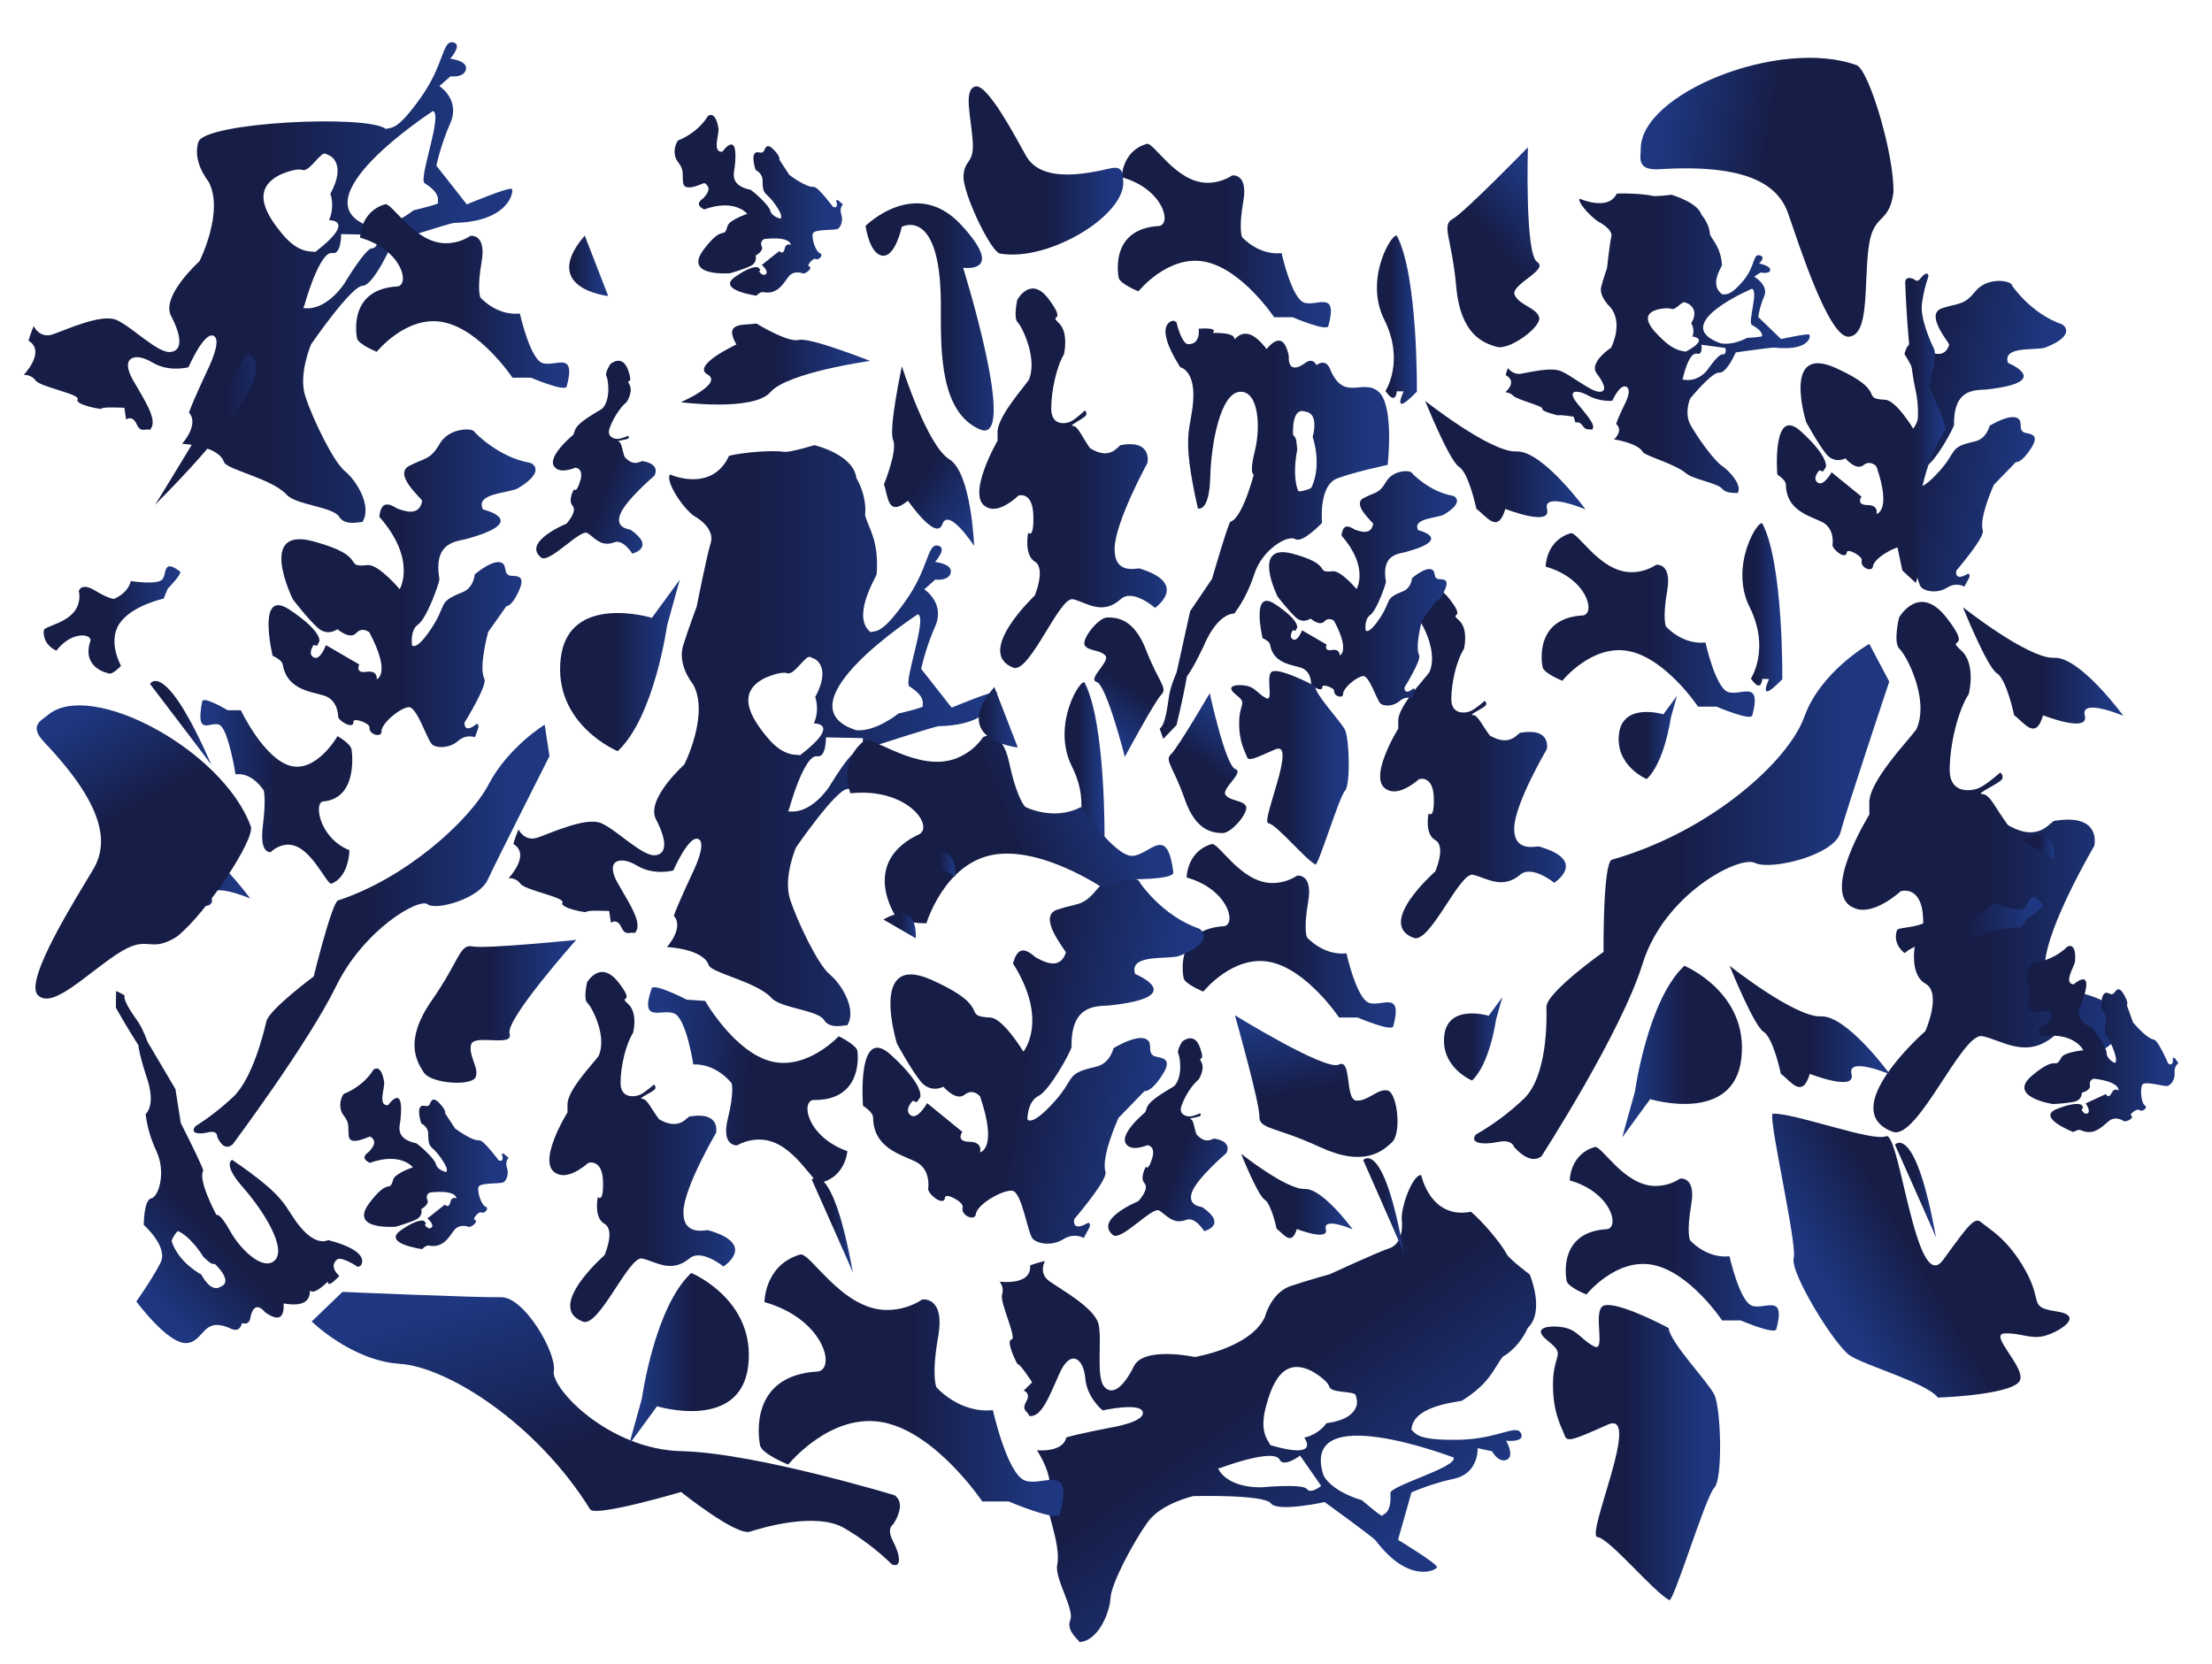<?xml version="1.0" encoding="UTF-8"?>
<svg width="1793px" height="1349px" viewBox="0 0 1793 1349" version="1.1" xmlns="http://www.w3.org/2000/svg" xmlns:xlink="http://www.w3.org/1999/xlink">
    <!-- Generator: Sketch 47.1 (45422) - http://www.bohemiancoding.com/sketch -->
    <title>Artboard 3</title>
    <desc>Created with Sketch.</desc>
    <defs>
        <linearGradient x1="-0.005%" y1="50.04%" x2="99.984%" y2="50.04%" id="linearGradient-1">
            <stop stop-color="#161D46" offset="49.25%"></stop>
            <stop stop-color="#1E3780" offset="89.69%"></stop>
        </linearGradient>
        <linearGradient x1="49.239%" y1="50.04%" x2="89.675%" y2="50.04%" id="linearGradient-2">
            <stop stop-color="#161D46" offset="0%"></stop>
            <stop stop-color="#1E3780" offset="100%"></stop>
        </linearGradient>
        <linearGradient x1="0.064%" y1="49.988%" x2="100.044%" y2="49.988%" id="linearGradient-3">
            <stop stop-color="#161D46" offset="49.25%"></stop>
            <stop stop-color="#1E3780" offset="89.69%"></stop>
        </linearGradient>
        <linearGradient x1="0.017%" y1="49.985%" x2="100.017%" y2="49.985%" id="linearGradient-4">
            <stop stop-color="#161D46" offset="49.25%"></stop>
            <stop stop-color="#1E3780" offset="89.69%"></stop>
        </linearGradient>
        <linearGradient x1="-0.01%" y1="49.969%" x2="100.007%" y2="49.969%" id="linearGradient-5">
            <stop stop-color="#161D46" offset="49.25%"></stop>
            <stop stop-color="#1E3780" offset="89.69%"></stop>
        </linearGradient>
        <linearGradient x1="-0.024%" y1="50.003%" x2="99.976%" y2="50.003%" id="linearGradient-6">
            <stop stop-color="#161D46" offset="49.25%"></stop>
            <stop stop-color="#1E3780" offset="89.69%"></stop>
        </linearGradient>
        <linearGradient x1="-0.056%" y1="50%" x2="99.943%" y2="50%" id="linearGradient-7">
            <stop stop-color="#161D46" offset="49.25%"></stop>
            <stop stop-color="#1E3780" offset="89.69%"></stop>
        </linearGradient>
        <linearGradient x1="0.028%" y1="50.013%" x2="100.028%" y2="50.013%" id="linearGradient-8">
            <stop stop-color="#161D46" offset="49.25%"></stop>
            <stop stop-color="#1E3780" offset="89.69%"></stop>
        </linearGradient>
        <linearGradient x1="0.032%" y1="49.975%" x2="100.032%" y2="49.975%" id="linearGradient-9">
            <stop stop-color="#161D46" offset="49.25%"></stop>
            <stop stop-color="#1E3780" offset="89.69%"></stop>
        </linearGradient>
        <linearGradient x1="-0.048%" y1="50%" x2="99.952%" y2="50%" id="linearGradient-10">
            <stop stop-color="#161D46" offset="49.25%"></stop>
            <stop stop-color="#1E3780" offset="89.69%"></stop>
        </linearGradient>
        <linearGradient x1="-8.69795485e-06%" y1="50%" x2="100%" y2="50%" id="linearGradient-11">
            <stop stop-color="#161D46" offset="49.25%"></stop>
            <stop stop-color="#1E3780" offset="89.69%"></stop>
        </linearGradient>
        <linearGradient x1="0.007%" y1="49.972%" x2="99.978%" y2="49.972%" id="linearGradient-12">
            <stop stop-color="#161D46" offset="49.25%"></stop>
            <stop stop-color="#1E3780" offset="89.69%"></stop>
        </linearGradient>
        <linearGradient x1="0.035%" y1="49.979%" x2="99.981%" y2="49.979%" id="linearGradient-13">
            <stop stop-color="#161D46" offset="49.25%"></stop>
            <stop stop-color="#1E3780" offset="89.69%"></stop>
        </linearGradient>
        <linearGradient x1="0.035%" y1="49.99%" x2="99.981%" y2="49.99%" id="linearGradient-14">
            <stop stop-color="#161D46" offset="49.25%"></stop>
            <stop stop-color="#1E3780" offset="89.69%"></stop>
        </linearGradient>
        <linearGradient x1="0.014%" y1="49.976%" x2="100.014%" y2="49.976%" id="linearGradient-15">
            <stop stop-color="#161D46" offset="49.25%"></stop>
            <stop stop-color="#1E3780" offset="89.69%"></stop>
        </linearGradient>
        <linearGradient x1="0.001%" y1="49.986%" x2="100.019%" y2="49.986%" id="linearGradient-16">
            <stop stop-color="#161D46" offset="49.25%"></stop>
            <stop stop-color="#1E3780" offset="89.69%"></stop>
        </linearGradient>
        <linearGradient x1="-0.066%" y1="50.005%" x2="99.934%" y2="50.005%" id="linearGradient-17">
            <stop stop-color="#161D46" offset="49.25%"></stop>
            <stop stop-color="#1E3780" offset="89.69%"></stop>
        </linearGradient>
        <linearGradient x1="0.024%" y1="50.022%" x2="100%" y2="50.022%" id="linearGradient-18">
            <stop stop-color="#161D46" offset="49.25%"></stop>
            <stop stop-color="#1E3780" offset="89.69%"></stop>
        </linearGradient>
        <linearGradient x1="-0.035%" y1="50.012%" x2="100.004%" y2="50.012%" id="linearGradient-19">
            <stop stop-color="#161D46" offset="49.25%"></stop>
            <stop stop-color="#1E3780" offset="89.69%"></stop>
        </linearGradient>
        <linearGradient x1="-0.02%" y1="50.004%" x2="99.98%" y2="50.004%" id="linearGradient-20">
            <stop stop-color="#161D46" offset="49.25%"></stop>
            <stop stop-color="#1E3780" offset="89.69%"></stop>
        </linearGradient>
        <linearGradient x1="0.094%" y1="50.017%" x2="100.036%" y2="50.017%" id="linearGradient-21">
            <stop stop-color="#161D46" offset="49.25%"></stop>
            <stop stop-color="#1E3780" offset="89.69%"></stop>
        </linearGradient>
        <linearGradient x1="0.032%" y1="49.968%" x2="100.032%" y2="49.968%" id="linearGradient-22">
            <stop stop-color="#161D46" offset="49.25%"></stop>
            <stop stop-color="#1E3780" offset="89.69%"></stop>
        </linearGradient>
        <linearGradient x1="0.016%" y1="49.959%" x2="99.995%" y2="49.959%" id="linearGradient-23">
            <stop stop-color="#161D46" offset="49.25%"></stop>
            <stop stop-color="#1E3780" offset="89.69%"></stop>
        </linearGradient>
        <linearGradient x1="0.005%" y1="50.004%" x2="100.006%" y2="50.004%" id="linearGradient-24">
            <stop stop-color="#161D46" offset="49.25%"></stop>
            <stop stop-color="#1E3780" offset="89.69%"></stop>
        </linearGradient>
        <linearGradient x1="0.055%" y1="49.981%" x2="100.034%" y2="49.981%" id="linearGradient-25">
            <stop stop-color="#161D46" offset="49.25%"></stop>
            <stop stop-color="#1E3780" offset="89.69%"></stop>
        </linearGradient>
        <linearGradient x1="0.004%" y1="49.976%" x2="100.004%" y2="49.976%" id="linearGradient-26">
            <stop stop-color="#161D46" offset="49.25%"></stop>
            <stop stop-color="#1E3780" offset="89.69%"></stop>
        </linearGradient>
        <linearGradient x1="-0.031%" y1="49.99%" x2="99.969%" y2="49.99%" id="linearGradient-27">
            <stop stop-color="#161D46" offset="49.25%"></stop>
            <stop stop-color="#1E3780" offset="89.69%"></stop>
        </linearGradient>
        <linearGradient x1="0.169%" y1="49.913%" x2="100.092%" y2="49.913%" id="linearGradient-28">
            <stop stop-color="#161D46" offset="49.25%"></stop>
            <stop stop-color="#1E3780" offset="89.69%"></stop>
        </linearGradient>
        <linearGradient x1="0.089%" y1="50.03%" x2="100.085%" y2="50.03%" id="linearGradient-29">
            <stop stop-color="#161D46" offset="49.25%"></stop>
            <stop stop-color="#1E3780" offset="89.69%"></stop>
        </linearGradient>
        <linearGradient x1="0.077%" y1="49.962%" x2="99.985%" y2="49.962%" id="linearGradient-30">
            <stop stop-color="#161D46" offset="49.25%"></stop>
            <stop stop-color="#1E3780" offset="89.69%"></stop>
        </linearGradient>
        <linearGradient x1="0.155%" y1="49.981%" x2="100.115%" y2="49.981%" id="linearGradient-31">
            <stop stop-color="#161D46" offset="49.25%"></stop>
            <stop stop-color="#1E3780" offset="89.69%"></stop>
        </linearGradient>
        <linearGradient x1="-0.039%" y1="49.949%" x2="99.918%" y2="49.949%" id="linearGradient-32">
            <stop stop-color="#161D46" offset="49.25%"></stop>
            <stop stop-color="#1E3780" offset="89.69%"></stop>
        </linearGradient>
        <linearGradient x1="0.085%" y1="49.953%" x2="100.064%" y2="49.953%" id="linearGradient-33">
            <stop stop-color="#161D46" offset="49.25%"></stop>
            <stop stop-color="#1E3780" offset="89.69%"></stop>
        </linearGradient>
        <linearGradient x1="0.242%" y1="49.987%" x2="100.054%" y2="49.987%" id="linearGradient-34">
            <stop stop-color="#161D46" offset="49.25%"></stop>
            <stop stop-color="#1E3780" offset="89.69%"></stop>
        </linearGradient>
        <linearGradient x1="-0.017%" y1="49.92%" x2="99.959%" y2="49.92%" id="linearGradient-35">
            <stop stop-color="#161D46" offset="49.25%"></stop>
            <stop stop-color="#1E3780" offset="89.69%"></stop>
        </linearGradient>
        <linearGradient x1="0.139%" y1="49.938%" x2="100.119%" y2="49.938%" id="linearGradient-36">
            <stop stop-color="#161D46" offset="49.25%"></stop>
            <stop stop-color="#1E3780" offset="89.69%"></stop>
        </linearGradient>
        <linearGradient x1="0.094%" y1="49.952%" x2="100.073%" y2="49.952%" id="linearGradient-37">
            <stop stop-color="#161D46" offset="49.25%"></stop>
            <stop stop-color="#1E3780" offset="89.69%"></stop>
        </linearGradient>
        <linearGradient x1="0.042%" y1="49.994%" x2="100.042%" y2="49.994%" id="linearGradient-38">
            <stop stop-color="#161D46" offset="49.25%"></stop>
            <stop stop-color="#1E3780" offset="89.69%"></stop>
        </linearGradient>
        <linearGradient x1="0.005%" y1="50.031%" x2="100.004%" y2="50.031%" id="linearGradient-39">
            <stop stop-color="#161D46" offset="49.25%"></stop>
            <stop stop-color="#1E3780" offset="89.69%"></stop>
        </linearGradient>
        <linearGradient x1="0.056%" y1="49.974%" x2="100.057%" y2="49.974%" id="linearGradient-40">
            <stop stop-color="#161D46" offset="49.25%"></stop>
            <stop stop-color="#1E3780" offset="89.69%"></stop>
        </linearGradient>
        <linearGradient x1="0.169%" y1="49.913%" x2="100.092%" y2="49.913%" id="linearGradient-41">
            <stop stop-color="#161D46" offset="49.25%"></stop>
            <stop stop-color="#1E3780" offset="89.69%"></stop>
        </linearGradient>
        <linearGradient x1="-0.075%" y1="49.886%" x2="99.934%" y2="49.886%" id="linearGradient-42">
            <stop stop-color="#161D46" offset="49.25%"></stop>
            <stop stop-color="#1E3780" offset="89.69%"></stop>
        </linearGradient>
    </defs>
    <g id="Page-1" stroke="none" stroke-width="1" fill="none" fill-rule="evenodd">
        <g id="Artboard-3" fill-rule="nonzero">
            <g id="couche-bleuFonce" transform="translate(-24, 34)">
                <g id="Calque_2_1_" transform="translate(436, 326)" fill="url(#linearGradient-1)">
                    <path d="M260.6,430 C251.1,422.3 234.4,387.3 228.5,369.4 C222.6,351.5 233.2,327.1 233.2,327.1 C233.2,327.1 265.7,279.8 274.9,279.7 C284.1,279.6 299.7,243.8 299.7,243.8 C299.7,243.8 345.5,228.9 349.2,228.7 C393.4,227.9 397.8,203.2 395.9,201.2 C394,199.2 359.4,213.7 359.4,213.7 L334.7,182.3 C337.4,170.4 341.2,158.8 346.1,147.7 C354.3,128.8 337.2,117.8 337.2,117.8 L346.1,109.9 C346.1,109.9 357.4,111.3 358.7,104.1 C360,97 345.9,95.6 345.9,95.6 C345.9,95.6 356.6,83.7 348,82.3 C339.5,80.9 341,100.5 322.1,127.1 C303.2,153.7 298.8,151.2 293.7,152.5 C278.7,140.7 296,111.6 298.6,105.6 C300.5,78.1 292.5,69.3 289.2,57.8 C290.5,46.5 286.4,34.7 282.2,27.6 C279.7,8.2 248.1,0.9 248.1,0.9 C248.1,0.9 228.1,7 223.8,6.3 C213.5,4.8 190.7,6.7 179,9.5 C164.8,40 131.2,24.7 131.2,24.7 C127,29.1 139.8,50 150.1,58 C159.7,63.3 166.9,71.8 164,80.6 C161.1,89.4 152.7,131.8 152.7,131.8 C152.7,131.8 147,147 141.8,163.1 C138.8,172.7 141.7,184.2 149.9,195 C163.2,219.1 142.7,259.8 142.7,259.8 C142.7,259.8 111.2,288 119.7,304.2 C128.2,320.3 129.3,332.6 118.9,333.4 C108.5,334.2 87.7,312.7 75.4,307.4 C63.1,302 34.4,315.5 23.7,319.1 C13,322.7 8.3,312.4 8.3,312.4 C8.3,312.4 5.7,318.4 4.1,324.2 C18.6,332.9 0.2,352 0.2,352 C0.2,352 6,351.2 9.9,356.5 C13.8,361.8 46.5,367.6 43.9,371.8 C41.3,376.1 63.2,380.1 63.2,379.4 C63.1,377.6 81.8,378.6 81.8,378.6 L83.2,388.1 C83.2,388.1 88.2,384.1 91.7,391.8 C95.2,399.5 98.9,395 102.5,396.5 C109.2,389.4 99.9,375.3 88.9,356.3 C77.9,337.3 90.6,333.4 104.4,341.8 C118.1,350.1 133.8,345.7 133.8,345.7 C133.8,345.7 146.3,316.9 154,320.2 C161.7,323.5 149.1,348.2 149.1,348.2 C149.1,348.2 136.9,374.2 134.2,382.5 C142.8,392.1 128.6,407.8 128.6,407.8 C128.6,407.8 157.9,409 162.5,422.5 C164.7,428.9 201.2,435.7 213.5,449.2 C221,457.4 251,458.9 255.9,466.9 C260.7,474.9 273.3,470.7 274.7,471.3 C282.9,458.6 270,437.7 260.6,430 Z M332,138 C339.9,140.8 320.8,191 324.9,196.3 C340,205.8 334.8,211.3 336.2,212.4 C337.6,213.5 316.2,218.5 316.2,218.5 C316.2,218.5 297.8,233.5 282,232 C218.6,211.5 332,138 332,138 Z M209.9,237.8 C196.1,221.2 184.6,201.4 208,189.7 C208,189.7 220.6,183.9 226.2,185.8 C231.8,187.7 240.9,170.9 244.7,172.6 L248.5,174.3 C248.5,174.3 262.1,180.8 248.8,205.1 C248.8,205.1 252.7,215.1 247.7,226.5 C247.7,226.5 270.8,225.9 236.5,252.3 C234.2,251.3 223.7,254.5 209.9,237.8 Z M226.8,297.7 L227.7,295.7 C227.7,295.7 240.1,250.3 250.8,253.2 C257.8,253.9 257.5,237.8 257.5,237.8 L287.4,238.4 C287.4,238.4 288.1,249.3 282.6,249.3 C277.1,249.3 260.1,277.9 260.1,277.9 C260.1,277.9 245.6,300.6 226.8,297.7 Z" id="Shape"></path>
                </g>
                <g id="Calque_2_1_-Copy-2" transform="translate(43, 0)" fill="url(#linearGradient-1)">
                    <path d="M260.6,348 C251.1,340.3 234.4,305.3 228.5,287.4 C222.6,269.5 233.2,245.1 233.2,245.1 C233.2,245.1 265.7,197.8 274.9,197.7 C284.1,197.6 299.7,161.8 299.7,161.8 C299.7,161.8 345.5,146.9 349.2,146.7 C393.4,145.9 397.8,121.2 395.9,119.2 C394,117.2 359.4,131.7 359.4,131.7 L334.7,100.3 C337.4,88.4 341.2,76.8 346.1,65.7 C354.3,46.8 337.2,35.8 337.2,35.8 L346.1,27.9 C346.1,27.9 357.4,29.3 358.7,22.1 C360,15 345.9,13.6 345.9,13.6 C345.9,13.6 356.6,1.7 348,0.3 C339.5,-1.1 341,18.5 322.1,45.1 C303.2,71.7 298.8,69.2 293.7,70.5 C278.7,58.7 147,65 141.8,81.1 C138.8,90.7 141.7,102.2 149.9,113 C163.2,137.1 142.7,177.8 142.7,177.8 C142.7,177.8 111.2,206 119.7,222.2 C128.2,238.3 129.3,250.6 118.9,251.4 C108.5,252.2 87.7,230.7 75.4,225.4 C63.1,220 34.4,233.5 23.7,237.1 C13,240.7 8.3,230.4 8.3,230.4 C8.3,230.4 5.7,236.4 4.1,242.2 C18.6,250.9 0.2,270 0.2,270 C0.2,270 6,269.2 9.9,274.5 C13.8,279.8 46.5,285.6 43.9,289.8 C41.3,294.1 63.2,298.1 63.2,297.4 C63.1,295.6 81.8,296.6 81.8,296.6 L83.2,306.1 C83.2,306.1 88.2,302.1 91.7,309.8 C95.2,317.5 98.9,313 102.5,314.5 C109.2,307.4 99.9,293.3 88.9,274.3 C77.9,255.3 90.6,251.4 104.4,259.8 C118.1,268.1 133.8,263.7 133.8,263.7 C133.8,263.7 146.3,234.9 154,238.2 C161.7,241.5 149.1,266.2 149.1,266.2 C149.1,266.2 136.9,292.2 134.2,300.5 C142.8,310.1 128.6,325.8 128.6,325.8 C128.6,325.8 157.9,327 162.5,340.5 C164.7,346.9 201.2,353.7 213.5,367.2 C221,375.4 251,376.9 255.9,384.9 C260.7,392.9 273.3,388.7 274.7,389.3 C282.9,376.6 270,355.7 260.6,348 Z M332,56 C339.9,58.8 320.8,109 324.9,114.3 C340,123.8 334.8,129.3 336.2,130.4 C337.6,131.5 316.2,136.5 316.2,136.5 C316.2,136.5 297.8,151.5 282,150 C218.6,129.5 332,56 332,56 Z M209.9,155.8 C196.1,139.2 184.6,119.4 208,107.7 C208,107.7 220.6,101.9 226.2,103.8 C231.8,105.7 240.9,88.9 244.7,90.6 L248.5,92.3 C248.5,92.3 262.1,98.8 248.8,123.1 C248.8,123.1 252.7,133.1 247.7,144.5 C247.7,144.5 270.8,143.9 236.5,170.3 C234.2,169.3 223.7,172.5 209.9,155.8 Z M226.8,215.7 L227.7,213.7 C227.7,213.7 240.1,168.3 250.8,171.2 C257.8,171.9 257.5,155.8 257.5,155.8 L287.4,156.4 C287.4,156.4 288.1,167.3 282.6,167.3 C277.1,167.3 260.1,195.9 260.1,195.9 C260.1,195.9 245.6,218.6 226.8,215.7 Z" id="Shape"></path>
                </g>
                <g id="Calque_2_1_-Copy" transform="translate(1044.603, 1097.307) rotate(54) translate(-1044.603, -1097.307) translate(846.103, 861.307)" fill="url(#linearGradient-2)">
                    <path d="M260.6,430 C251.1,422.3 234.4,387.3 228.5,369.4 C222.6,351.5 233.2,327.1 233.2,327.1 C233.2,327.1 265.7,279.8 274.9,279.7 C284.1,279.6 299.7,243.8 299.7,243.8 C299.7,243.8 345.5,228.9 349.2,228.7 C393.4,227.9 397.8,203.2 395.9,201.2 C394,199.2 359.4,213.7 359.4,213.7 L334.7,182.3 C337.4,170.4 341.2,158.8 346.1,147.7 C354.3,128.8 337.2,117.8 337.2,117.8 L346.1,109.9 C346.1,109.9 357.4,111.3 358.7,104.1 C360,97 345.9,95.6 345.9,95.6 C345.9,95.6 356.6,83.7 348,82.3 C339.5,80.9 341,100.5 322.1,127.1 C303.2,153.7 298.8,151.2 293.7,152.5 C278.7,140.7 296,111.6 298.6,105.6 C300.5,78.1 292.5,69.3 289.2,57.8 C290.5,46.5 286.4,34.7 282.2,27.6 C279.7,8.2 248.1,0.9 248.1,0.9 C248.1,0.9 228.1,7 223.8,6.3 C213.5,4.8 190.7,6.7 179,9.5 C164.8,40 131.2,24.7 131.2,24.7 C127,29.1 139.8,50 150.1,58 C159.7,63.3 166.9,71.8 164,80.6 C161.1,89.4 152.7,131.8 152.7,131.8 C152.7,131.8 147,147 141.8,163.1 C138.8,172.7 141.7,184.2 149.9,195 C163.2,219.1 142.7,259.8 142.7,259.8 C142.7,259.8 111.2,288 119.7,304.2 C128.2,320.3 129.3,332.6 118.9,333.4 C108.5,334.2 87.7,312.7 75.4,307.4 C63.1,302 34.4,315.5 23.7,319.1 C13,322.7 8.3,312.4 8.3,312.4 C8.3,312.4 5.7,318.4 4.1,324.2 C18.6,332.9 0.2,352 0.2,352 C0.2,352 6,351.2 9.9,356.5 C13.8,361.8 46.5,367.6 43.9,371.8 C41.3,376.1 63.2,380.1 63.2,379.4 C63.1,377.6 81.8,378.6 81.8,378.6 L83.2,388.1 C83.2,388.1 88.2,384.1 91.7,391.8 C95.2,399.5 98.9,395 102.5,396.5 C109.2,389.4 99.9,375.3 88.9,356.3 C77.9,337.3 90.6,333.4 104.4,341.8 C118.1,350.1 133.8,345.7 133.8,345.7 C133.8,345.7 146.3,316.9 154,320.2 C161.7,323.5 149.1,348.2 149.1,348.2 C149.1,348.2 136.9,374.2 134.2,382.5 C142.8,392.1 128.6,407.8 128.6,407.8 C128.6,407.8 157.9,409 162.5,422.5 C164.7,428.9 201.2,435.7 213.5,449.2 C221,457.4 251,458.9 255.9,466.9 C260.7,474.9 273.3,470.7 274.7,471.3 C282.9,458.6 270,437.7 260.6,430 Z M332,138 C339.9,140.8 320.8,191 324.9,196.3 C340,205.8 334.8,211.3 336.2,212.4 C337.6,213.5 316.2,218.5 316.2,218.5 C316.2,218.5 297.8,233.5 282,232 C218.6,211.5 332,138 332,138 Z M209.9,237.8 C196.1,221.2 184.6,201.4 208,189.7 C208,189.7 220.6,183.9 226.2,185.8 C231.8,187.7 240.9,170.9 244.7,172.6 L248.5,174.3 C248.5,174.3 262.1,180.8 248.8,205.1 C248.8,205.1 252.7,215.1 247.7,226.5 C247.7,226.5 270.8,225.9 236.5,252.3 C234.2,251.3 223.7,254.5 209.9,237.8 Z M226.8,297.7 L227.7,295.7 C227.7,295.7 240.1,250.3 250.8,253.2 C257.8,253.9 257.5,237.8 257.5,237.8 L287.4,238.4 C287.4,238.4 288.1,249.3 282.6,249.3 C277.1,249.3 260.1,277.9 260.1,277.9 C260.1,277.9 245.6,300.6 226.8,297.7 Z" id="Shape"></path>
                </g>
                <g id="Calque_3" transform="translate(1142, 442)" fill="url(#linearGradient-3)">
                    <path d="M31.3,9.3 C31.3,9.3 28,22.9 31.6,26.1 C35.2,29.3 47.8,53.3 40.6,69 C36.4,75 14.8,97.1 15.4,108.7 L15.4,114.7 C15.4,114.7 -11,157.1 7,164.5 C17.2,169.6 32.2,155.7 32.2,155.7 C32.2,155.7 43.6,152 44.2,170.5 C44.8,188.9 40,183.4 40,183.4 C40,183.4 36.4,200 45.4,205.1 C54.4,210.2 45.4,230.5 45.4,230.5 C45.4,230.5 -3.1,272.9 28,284.4 C41.2,289 65.1,230.9 75.9,233.2 C86.7,235.5 99.3,245.6 114.2,233.2 C123.8,224.9 141.8,239.7 141.8,239.7 C141.8,239.7 169.9,221.7 129.2,210.2 C126.2,210.2 108.8,214.8 109.4,195 C110,175.2 135.8,131.4 135.8,131.4 C135.8,131.4 140,113.9 114.8,118 C112.4,117.5 107,130.4 89.6,120.3 C83,111.5 80,103.7 75.8,103.7 C71.6,103.7 86,97.7 86.6,95.4 C87.2,93.1 85.4,92.2 85.4,92.2 C85.4,92.2 78.2,98.7 74,100.5 C69.8,102.3 58.4,103.7 58.4,90.8 C58.4,77.9 62.6,59.4 68.6,50.2 C68.6,50.2 72.8,34.1 64.4,26.7 C56,19.3 71.3,27.9 56.6,9.2 C41.9,-9.5 31.3,9.3 31.3,9.3 Z" id="Shape"></path>
                </g>
                <g id="Calque_3-Copy" transform="translate(518, 346.25) rotate(19) translate(-518, -346.25) translate(472, 260)" fill="url(#linearGradient-3)">
                    <path d="M18.945,5.629 C18.945,5.629 16.947,13.861 19.126,15.797 C21.305,17.734 28.932,32.261 24.574,41.763 C22.032,45.395 8.958,58.771 9.321,65.792 L9.321,69.424 C9.321,69.424 -6.658,95.087 4.237,99.566 C10.411,102.653 19.489,94.239 19.489,94.239 C19.489,94.239 26.389,92 26.753,103.197 C27.116,114.334 24.211,111.005 24.211,111.005 C24.211,111.005 22.032,121.053 27.479,124.139 C32.926,127.226 27.479,139.513 27.479,139.513 C27.479,139.513 -1.876,165.176 16.947,172.137 C24.937,174.921 39.403,139.755 45.939,141.147 C52.476,142.539 60.103,148.653 69.121,141.147 C74.932,136.124 85.826,145.082 85.826,145.082 C85.826,145.082 102.834,134.187 78.2,127.226 C76.384,127.226 65.853,130.011 66.216,118.026 C66.579,106.042 82.195,79.532 82.195,79.532 C82.195,79.532 84.737,68.939 69.484,71.421 C68.032,71.118 64.763,78.926 54.232,72.813 C50.237,67.487 48.421,62.766 45.879,62.766 C43.337,62.766 52.053,59.134 52.416,57.742 C52.779,56.35 51.689,55.805 51.689,55.805 C51.689,55.805 47.332,59.739 44.789,60.829 C42.247,61.918 35.347,62.766 35.347,54.958 C35.347,47.15 37.889,35.953 41.521,30.384 C41.521,30.384 44.063,20.639 38.979,16.161 C33.895,11.682 43.155,16.887 34.258,5.568 C25.361,-5.75 18.945,5.629 18.945,5.629 Z" id="Shape"></path>
                </g>
                <g id="Calque_3-Copy-2" transform="translate(981.574, 895.527) rotate(19) translate(-981.574, -895.527) translate(935.574, 809.277)" fill="url(#linearGradient-3)">
                    <path d="M18.945,5.629 C18.945,5.629 16.947,13.861 19.126,15.797 C21.305,17.734 28.932,32.261 24.574,41.763 C22.032,45.395 8.958,58.771 9.321,65.792 L9.321,69.424 C9.321,69.424 -6.658,95.087 4.237,99.566 C10.411,102.653 19.489,94.239 19.489,94.239 C19.489,94.239 26.389,92 26.753,103.197 C27.116,114.334 24.211,111.005 24.211,111.005 C24.211,111.005 22.032,121.053 27.479,124.139 C32.926,127.226 27.479,139.513 27.479,139.513 C27.479,139.513 -1.876,165.176 16.947,172.137 C24.937,174.921 39.403,139.755 45.939,141.147 C52.476,142.539 60.103,148.653 69.121,141.147 C74.932,136.124 85.826,145.082 85.826,145.082 C85.826,145.082 102.834,134.187 78.2,127.226 C76.384,127.226 65.853,130.011 66.216,118.026 C66.579,106.042 82.195,79.532 82.195,79.532 C82.195,79.532 84.737,68.939 69.484,71.421 C68.032,71.118 64.763,78.926 54.232,72.813 C50.237,67.487 48.421,62.766 45.879,62.766 C43.337,62.766 52.053,59.134 52.416,57.742 C52.779,56.35 51.689,55.805 51.689,55.805 C51.689,55.805 47.332,59.739 44.789,60.829 C42.247,61.918 35.347,62.766 35.347,54.958 C35.347,47.15 37.889,35.953 41.521,30.384 C41.521,30.384 44.063,20.639 38.979,16.161 C33.895,11.682 43.155,16.887 34.258,5.568 C25.361,-5.75 18.945,5.629 18.945,5.629 Z" id="Shape"></path>
                </g>
                <g id="Calque_4" transform="translate(982, 650)" fill="url(#linearGradient-4)">
                    <path d="M3.9,27.4 C3.9,27.4 3.9,6.4 23.9,0.4 C29.4,-2.1 47.4,31.9 73.4,31.9 C80.5,31.9 87.5,29.8 93.4,25.9 C93.4,25.9 106.4,23.9 102.4,46.9 C98.4,69.9 101.4,75.9 101.4,75.9 C101.4,75.9 114.4,90.9 133.4,88.9 C133.4,88.9 141.4,124.9 151.4,128.9 C161.4,132.9 179.4,117.9 171.4,147.9 C170.4,152.9 142.4,140.9 142.4,140.9 L127.4,140.9 C127.4,140.9 101.4,101.9 71.4,95.9 C41.4,89.9 17.4,119.9 17.4,119.9 C17.4,119.9 2.4,113.9 1.4,108.9 C0.4,103.9 -4.6,68.9 34.4,66.9 C44.4,64.9 37.4,36.9 3.9,27.4 Z" id="Shape"></path>
                </g>
                <g id="Calque_4-Copy" transform="translate(1273, 398)" fill="url(#linearGradient-4)">
                    <path d="M3.9,27.4 C3.9,27.4 3.9,6.4 23.9,0.4 C29.4,-2.1 47.4,31.9 73.4,31.9 C80.5,31.9 87.5,29.8 93.4,25.9 C93.4,25.9 106.4,23.9 102.4,46.9 C98.4,69.9 101.4,75.9 101.4,75.9 C101.4,75.9 114.4,90.9 133.4,88.9 C133.4,88.9 141.4,124.9 151.4,128.9 C161.4,132.9 179.4,117.9 171.4,147.9 C170.4,152.9 142.4,140.9 142.4,140.9 L127.4,140.9 C127.4,140.9 101.4,101.9 71.4,95.9 C41.4,89.9 17.4,119.9 17.4,119.9 C17.4,119.9 2.4,113.9 1.4,108.9 C0.4,103.9 -4.6,68.9 34.4,66.9 C44.4,64.9 37.4,36.9 3.9,27.4 Z" id="Shape"></path>
                </g>
                <g id="Calque_6" transform="translate(1218, 488)" fill="url(#linearGradient-5)">
                    <path d="M337.4,30.6 L321.2,0 C321.2,0 281.8,22.3 268.6,59 C255.5,95.7 191.5,152.6 112.5,175 C105.2,177.9 105.8,249.7 105.8,249.7 C105.8,249.7 59.1,282.8 59.5,294.5 C59.9,306.2 60,350.5 41.4,368.6 C29.6,379.9 16.5,389.7 2.3,397.8 C-3,404.4 6.9,406.6 20.4,403.8 C32,401.4 33.4,408.1 33.4,408.1 C42.5,417.8 49.7,419.8 55.5,415.4 C55.5,415.4 120,315.6 137.5,259.2 C155,202.8 215.9,171.3 228.6,177.6 C241.3,183.9 292.8,171.4 297.8,153 C302.7,134.4 337.4,30.6 337.4,30.6 Z" id="Shape"></path>
                </g>
                <g id="Calque_6-Copy" transform="translate(519.514, 1126.061) rotate(-106) translate(-519.514, -1126.061) translate(350.514, 917.061)" fill="url(#linearGradient-5)">
                    <path d="M337.4,30.6 L321.2,0 C321.2,0 281.8,22.3 268.6,59 C255.5,95.7 191.5,152.6 112.5,175 C105.2,177.9 105.8,249.7 105.8,249.7 C105.8,249.7 59.1,282.8 59.5,294.5 C59.9,306.2 60,350.5 41.4,368.6 C29.6,379.9 16.5,389.7 2.3,397.8 C-3,404.4 6.9,406.6 20.4,403.8 C32,401.4 33.4,408.1 33.4,408.1 C42.5,417.8 49.7,419.8 55.5,415.4 C55.5,415.4 120,315.6 137.5,259.2 C155,202.8 215.9,171.3 228.6,177.6 C241.3,183.9 292.8,171.4 297.8,153 C302.7,134.4 337.4,30.6 337.4,30.6 Z" id="Shape"></path>
                </g>
                <g id="Calque_7" transform="translate(1140, 156)" fill="url(#linearGradient-6)">
                    <path d="M32.5,127.5 C32.5,127.5 33.5,34.5 16.5,1.5 C14,-4 -11,35 6,69 C23,103 7,127 7,127 C12.4,134.6 15.4,134.2 16.3,127.2 L21.7,127.3 C16,140.6 19.6,140.8 32.5,127.5 Z" id="Shape"></path>
                </g>
                <g id="Calque_8" transform="translate(1194, 774)" fill="url(#linearGradient-7)">
                    <path d="M23.2,68 C23.2,68 -2.3,57.5 0.7,31.5 C3.7,5.5 36.7,15.5 36.7,15.5 L47.7,0.5 L42.7,18.5 C42.7,18.5 37.7,54.5 23.2,68 Z" id="Shape"></path>
                </g>
                <g id="Calque_9" transform="translate(1615, 458)" fill="url(#linearGradient-8)">
                    <path d="M41.6,87.8 C41.6,87.8 35.6,58.8 27.6,53.8 C19.6,48.8 0.1,0.3 0.1,0.3 C0.1,0.3 53.1,42.3 74.1,41.3 C95.1,40.3 130.1,88.3 130.1,88.3 C130.1,88.3 95.1,73.5 98.9,88.1 C102.7,102.8 65.1,87.9 65.1,87.9 C59,108.7 50,94.1 41.6,87.8 Z" id="Shape"></path>
                </g>
                <g id="Calque_9_4_" transform="translate(96, 606)" fill="url(#linearGradient-9)">
                    <path d="M42.3,87.9 C42.3,87.9 36.3,58.9 28.3,53.9 C20.3,48.9 0.8,0.4 0.8,0.4 C0.8,0.4 53.8,42.4 74.8,41.4 C95.8,40.4 130.8,88.4 130.8,88.4 C130.8,88.4 95.8,73.6 99.6,88.2 C103.4,102.8 65.8,88 65.8,88 C59.7,108.7 50.7,94.1 42.3,87.9 Z" id="Shape"></path>
                </g>
                <g id="Calque_10" transform="translate(725, 130)" fill="url(#linearGradient-10)">
                    <path d="M0.6,19.152 C0.6,19.152 3.613,41.748 14.158,43.255 C24.702,44.761 29.975,19.906 29.975,19.906 C29.975,19.906 63.115,1.829 61.609,89.2 C61.609,122.341 61.609,170.545 93.243,184.103 C124.878,197.661 79.686,53.046 79.686,53.046 C79.686,53.046 115.086,58.319 78.179,18.399 C41.273,-21.52 0.6,19.152 0.6,19.152 Z" id="Shape"></path>
                </g>
                <g id="Calque_11" transform="translate(485, 157)" fill="url(#linearGradient-11)">
                    <path d="M13,0 L32,49 C32,49 -24,43 13,0 Z" id="Shape"></path>
                </g>
                <g id="Calque_12" transform="translate(149, 253)" fill="url(#linearGradient-12)">
                    <path d="M74.9,0.1 C74.9,0.1 117.6,5 0.6,122.3 C0.8,122.9 74.9,0.1 74.9,0.1 Z" id="Shape"></path>
                </g>
                <g id="Calque_13" transform="translate(241, 314)" fill="url(#linearGradient-13)">
                    <path d="M168,2.6 C168,2.6 186.6,22.7 212.9,27.3 C215.1,27.9 225.3,34.5 202.7,47.9 C195.5,51.9 167.7,51.7 174.5,65 C174.5,65 214.8,74.5 160.1,89.2 C149.9,91.3 134.3,93.6 139.2,121.5 C139.2,124.5 129,153.3 122,158.2 C115,163.1 117,175.2 117,175.2 C117,175.2 120.4,180.3 133.1,160.8 C145.8,141.3 137.2,140.4 158,132.1 C167.2,128.4 167.8,117.7 167.8,117.7 C167.8,117.7 186,101.9 191.6,110 C193.3,114.1 192.3,116.8 195.5,118.4 C198.6,119.9 210,116.1 204,130.1 C198,144.1 193.5,143.4 193.5,143.4 L178.7,164.4 C178.7,164.4 170.7,193 175.7,202.6 C177.9,208.2 159.5,237.9 159.5,237.9 C159.5,237.9 158.9,246.9 168.3,239.7 C170.8,237.1 170.9,241.4 170.9,241.4 L168,249.7 C168,249.7 161.1,246.8 154.3,252.7 C147.5,258.6 138,258.7 133.7,255.9 C129.4,253.1 121.2,224.4 114,225.3 C106.8,226.3 92,238.5 92.2,245.1 C92.6,250.1 81.9,248 82.5,241.7 C82.8,238.2 69.2,233.5 69.5,237.1 C70,244 56.8,236.3 57.1,232.7 C57.1,232.7 57.2,219.2 45.2,215.8 C33.2,212.4 15.5,210.5 12.1,190.5 C11.3,186.7 4,183.7 4,183.7 C4,183.7 -9.3,128.5 17.4,146.1 C44.1,163.7 41.9,171.8 41.9,171.8 L40.1,175.5 L37.2,174.9 C37.2,174.9 32,182.2 37.3,185 C42.6,187.8 47.2,175 47.2,175 L74.2,190.7 C74.2,190.7 70.5,198.1 80,196.7 C89.5,195.2 88.4,202.7 88.4,202.7 C88.4,202.7 100.4,198.6 82.4,164.7 C82.4,164.7 76.8,159.7 71.7,165.3 C66.6,170.9 56.5,162.1 56.5,162.1 C56.5,162.1 48.5,168.4 40.2,160.7 C31.9,153 20.4,137.9 20.4,137.9 C20.4,137.9 -9.2,78.3 37.1,90.9 C83.4,103.5 59.5,112.4 81.3,110.1 C90.3,109.8 107,129.7 107,129.7 C107,129.7 121.2,105.9 90.5,71 C91.7,60.1 96,58.5 105,64.3 C110.6,66.3 123.1,71.1 125.2,57.9 C123.6,55.1 101.8,36.5 114.7,29.7 C127.6,22.9 131.6,25.2 139.4,11.8 C147.1,-1.6 167,-1.5 168,2.6 Z" id="Shape"></path>
                </g>
                <g id="Calque_13-Copy" transform="translate(1045, 348)" fill="url(#linearGradient-13)">
                    <path d="M123.699,1.793 C123.699,1.793 137.45,16.623 156.895,20.017 C158.521,20.46 166.062,25.329 149.354,35.216 C144.03,38.168 123.477,38.02 128.505,47.833 C128.505,47.833 158.3,54.843 117.858,65.689 C110.317,67.238 98.784,68.935 102.406,89.521 C102.406,91.734 94.865,112.984 89.69,116.599 C84.515,120.214 85.993,129.142 85.993,129.142 C85.993,129.142 88.507,132.905 97.896,118.517 C107.286,104.13 100.928,103.466 116.306,97.342 C123.107,94.612 123.551,86.717 123.551,86.717 C123.551,86.717 137.007,75.059 141.147,81.036 C142.404,84.061 141.665,86.053 144.03,87.233 C146.322,88.34 154.751,85.536 150.315,95.866 C145.879,106.196 142.552,105.679 142.552,105.679 L131.61,121.173 C131.61,121.173 125.695,142.275 129.392,149.359 C131.018,153.49 117.415,175.404 117.415,175.404 C117.415,175.404 116.971,182.044 123.921,176.732 C125.769,174.814 125.843,177.986 125.843,177.986 L123.699,184.11 C123.699,184.11 118.598,181.971 113.57,186.324 C108.543,190.677 101.519,190.751 98.34,188.685 C95.161,186.619 89.098,165.443 83.775,166.107 C78.452,166.845 67.51,175.847 67.658,180.716 C67.954,184.405 60.043,182.856 60.486,178.208 C60.708,175.625 50.653,172.157 50.875,174.814 C51.245,179.905 41.486,174.223 41.707,171.567 C41.707,171.567 41.781,161.607 32.909,159.098 C24.037,156.589 10.951,155.187 8.438,140.431 C7.846,137.627 2.449,135.414 2.449,135.414 C2.449,135.414 -7.384,94.685 12.356,107.671 C32.096,120.657 30.47,126.633 30.47,126.633 L29.139,129.363 L26.995,128.921 C26.995,128.921 23.15,134.307 27.069,136.373 C30.987,138.439 34.388,128.994 34.388,128.994 L54.35,140.578 C54.35,140.578 51.614,146.038 58.638,145.005 C65.662,143.899 64.848,149.432 64.848,149.432 C64.848,149.432 73.72,146.407 60.412,121.395 C60.412,121.395 56.272,117.706 52.502,121.837 C48.731,125.969 41.264,119.476 41.264,119.476 C41.264,119.476 35.349,124.125 29.213,118.443 C23.076,112.762 14.574,101.621 14.574,101.621 C14.574,101.621 -7.31,57.646 26.921,66.943 C61.152,76.24 43.482,82.806 59.599,81.109 C66.253,80.888 78.6,95.571 78.6,95.571 C78.6,95.571 89.098,78.01 66.401,52.26 C67.288,44.218 70.467,43.037 77.121,47.317 C81.261,48.792 90.503,52.334 92.056,42.595 C90.873,40.529 74.755,26.805 84.293,21.788 C93.83,16.771 96.787,18.468 102.554,8.581 C108.247,-1.306 122.96,-1.232 123.699,1.793 Z" id="Shape"></path>
                </g>
                <g id="Calque_13_1_" transform="translate(855.949, 817.716) rotate(9) translate(-855.949, -817.716) translate(727.449, 665.216)" fill="url(#linearGradient-14)">
                    <path d="M198.215,3.776 C198.215,3.776 220.161,27.491 251.191,32.918 C253.786,33.626 265.821,41.413 239.156,57.223 C230.661,61.942 197.861,61.706 205.884,77.398 C205.884,77.398 253.432,88.607 188.894,105.951 C176.86,108.428 158.454,111.142 164.235,144.06 C164.235,147.6 152.201,181.579 143.942,187.361 C135.683,193.142 138.043,207.418 138.043,207.418 C138.043,207.418 142.054,213.435 157.038,190.428 C172.023,167.421 161.876,166.359 186.417,156.566 C197.271,152.201 197.979,139.577 197.979,139.577 C197.979,139.577 219.453,120.935 226.06,130.492 C228.066,135.329 226.886,138.515 230.661,140.402 C234.437,142.29 247.769,137.689 240.69,154.207 C233.611,170.725 228.301,169.899 228.301,169.899 L210.84,194.676 C210.84,194.676 201.401,228.419 207.3,239.746 C209.896,246.353 188.187,281.395 188.187,281.395 C188.187,281.395 187.479,292.014 198.569,283.519 C201.519,280.451 201.637,285.524 201.637,285.524 L198.215,295.317 C198.215,295.317 190.074,291.896 182.051,298.857 C174.028,305.818 162.82,305.936 157.746,302.632 C152.673,299.329 142.998,265.467 134.503,266.529 C126.008,267.709 108.546,282.103 108.782,289.89 C109.254,295.789 96.63,293.311 97.338,285.878 C97.692,281.749 81.646,276.204 82,280.451 C82.59,288.592 67.016,279.507 67.37,275.26 C67.37,275.26 67.488,259.332 53.329,255.32 C39.171,251.309 18.288,249.067 14.276,225.47 C13.332,220.986 4.719,217.447 4.719,217.447 C4.719,217.447 -10.973,152.319 20.529,173.084 C52.032,193.732 49.436,203.407 49.436,203.407 L47.312,207.772 L43.891,207.064 C43.891,207.064 37.755,215.677 44.009,218.981 C50.262,222.284 55.689,207.182 55.689,207.182 L87.545,225.706 C87.545,225.706 83.18,234.437 94.388,232.785 C105.597,231.015 104.299,239.864 104.299,239.864 C104.299,239.864 118.457,235.027 97.22,195.03 C97.22,195.03 90.613,189.13 84.595,195.738 C78.578,202.345 66.662,191.962 66.662,191.962 C66.662,191.962 57.223,199.395 47.43,190.31 C37.637,181.225 24.069,163.41 24.069,163.41 C24.069,163.41 -10.855,93.09 43.773,107.957 C98.4,122.823 70.201,133.323 95.922,130.61 C106.541,130.256 126.244,153.735 126.244,153.735 C126.244,153.735 142.998,125.654 106.777,84.477 C108.192,71.617 113.266,69.729 123.885,76.572 C130.492,78.932 145.24,84.595 147.718,69.021 C145.83,65.718 120.109,43.773 135.329,35.75 C150.549,27.727 155.269,30.44 164.471,14.63 C173.556,-1.18 197.035,-1.062 198.215,3.776 Z" id="Shape"></path>
                </g>
                <g id="Calque_13_1_-Copy" transform="translate(1576.916, 313.043) rotate(9) translate(-1576.916, -313.043) translate(1467.916, 183.543)" fill="url(#linearGradient-14)">
                    <path d="M168,3.2 C168,3.2 186.6,23.3 212.9,27.9 C215.1,28.5 225.3,35.1 202.7,48.5 C195.5,52.5 167.7,52.3 174.5,65.6 C174.5,65.6 214.8,75.1 160.1,89.8 C149.9,91.9 134.3,94.2 139.2,122.1 C139.2,125.1 129,153.9 122,158.8 C115,163.7 117,175.8 117,175.8 C117,175.8 120.4,180.9 133.1,161.4 C145.8,141.9 137.2,141 158,132.7 C167.2,129 167.8,118.3 167.8,118.3 C167.8,118.3 186,102.5 191.6,110.6 C193.3,114.7 192.3,117.4 195.5,119 C198.7,120.6 210,116.7 204,130.7 C198,144.7 193.5,144 193.5,144 L178.7,165 C178.7,165 170.7,193.6 175.7,203.2 C177.9,208.8 159.5,238.5 159.5,238.5 C159.5,238.5 158.9,247.5 168.3,240.3 C170.8,237.7 170.9,242 170.9,242 L168,250.3 C168,250.3 161.1,247.4 154.3,253.3 C147.5,259.2 138,259.3 133.7,256.5 C129.4,253.7 121.2,225 114,225.9 C106.8,226.9 92,239.1 92.2,245.7 C92.6,250.7 81.9,248.6 82.5,242.3 C82.8,238.8 69.2,234.1 69.5,237.7 C70,244.6 56.8,236.9 57.1,233.3 C57.1,233.3 57.2,219.8 45.2,216.4 C33.2,213 15.5,211.1 12.1,191.1 C11.3,187.3 4,184.3 4,184.3 C4,184.3 -9.3,129.1 17.4,146.7 C44.1,164.2 41.9,172.4 41.9,172.4 L40.1,176.1 L37.2,175.5 C37.2,175.5 32,182.8 37.3,185.6 C42.6,188.4 47.2,175.6 47.2,175.6 L74.2,191.3 C74.2,191.3 70.5,198.7 80,197.3 C89.5,195.8 88.4,203.3 88.4,203.3 C88.4,203.3 100.4,199.2 82.4,165.3 C82.4,165.3 76.8,160.3 71.7,165.9 C66.6,171.5 56.5,162.7 56.5,162.7 C56.5,162.7 48.5,169 40.2,161.3 C31.9,153.6 20.4,138.5 20.4,138.5 C20.4,138.5 -9.2,78.9 37.1,91.5 C83.4,104.1 59.5,113 81.3,110.7 C90.3,110.4 107,130.3 107,130.3 C107,130.3 121.2,106.5 90.5,71.6 C91.7,60.7 96,59.1 105,64.9 C110.6,66.9 123.1,71.7 125.2,58.5 C123.6,55.7 101.8,37.1 114.7,30.3 C127.6,23.5 131.6,25.8 139.4,12.4 C147.1,-1 167,-0.9 168,3.2 Z" id="Shape"></path>
                </g>
                <g id="Calque_4_1_" transform="translate(1293, 895)" fill="url(#linearGradient-15)">
                    <path d="M3.4,28 C3.4,28 3.4,7 23.4,1 C28.9,-1.5 46.9,32.5 72.9,32.5 C80,32.5 87,30.4 92.9,26.5 C92.9,26.5 105.9,24.5 101.9,47.5 C97.9,70.5 100.9,76.5 100.9,76.5 C100.9,76.5 113.9,91.5 132.9,89.5 C132.9,89.5 140.9,125.5 150.9,129.5 C160.9,133.5 178.9,118.5 170.9,148.5 C169.9,153.5 141.9,141.5 141.9,141.5 L126.9,141.5 C126.9,141.5 100.9,102.5 70.9,96.5 C40.9,90.5 16.9,120.5 16.9,120.5 C16.9,120.5 1.9,114.5 0.9,109.5 C-0.1,104.5 -5.1,69.5 33.9,67.5 C43.9,65.5 36.9,37.5 3.4,28 Z" id="Shape"></path>
                </g>
                <g id="Calque_3_1_" transform="translate(817, 199)" fill="url(#linearGradient-16)">
                    <path d="M31.6,10.1 C31.6,10.1 28.3,24.8 31.9,28.3 C35.5,31.8 48.2,57.8 41,74.8 C36.8,81.3 15,105.3 15.6,117.8 L15.6,124.3 C15.6,124.3 -11,170.3 7.1,178.3 C17.4,183.8 32.5,168.8 32.5,168.8 C32.5,168.8 44,164.8 44.6,184.8 C45.2,204.8 40.4,198.8 40.4,198.8 C40.4,198.8 36.8,216.8 45.8,222.3 C54.9,227.8 45.8,249.8 45.8,249.8 C45.8,249.8 -3.2,295.8 28.3,308.3 C41.6,313.3 65.8,250.3 76.7,252.8 C87.6,255.3 100.3,266.3 115.4,252.8 C125.1,243.8 143.2,259.8 143.2,259.8 C143.2,259.8 171.6,240.3 130.5,227.8 C127.5,227.8 109.9,232.8 110.5,211.3 C111.1,189.8 137.1,142.3 137.1,142.3 C137.1,142.3 141.3,123.3 115.9,127.8 C113.5,127.3 108,141.3 90.5,130.3 C83.8,120.8 80.8,112.3 76.6,112.3 C72.4,112.3 86.9,105.8 87.5,103.3 C88.1,100.8 86.3,99.8 86.3,99.8 C86.3,99.8 79,106.8 74.8,108.8 C70.6,110.8 59.1,112.3 59.1,98.3 C59.1,84.3 63.3,64.3 69.4,54.3 C69.4,54.3 73.6,36.8 65.2,28.8 C56.7,20.8 72.2,30 57.3,9.8 C42.5,-10.4 31.6,10.1 31.6,10.1 Z" id="Shape"></path>
                </g>
                <g id="Calque_7_1_" transform="translate(886, 519)" fill="url(#linearGradient-17)">
                    <path d="M33.3,126.7 C33.3,126.7 34.3,33.7 17.3,0.7 C14.8,-4.8 -10.2,34.2 6.8,68.2 C23.8,102.2 7.8,126.2 7.8,126.2 C13.2,133.8 16.2,133.4 17.1,126.4 L22.5,126.5 C16.8,139.7 20.3,139.9 33.3,126.7 Z" id="Shape"></path>
                </g>
                <g id="Calque_6_1_" transform="translate(180, 553)" fill="url(#linearGradient-18)">
                    <path d="M289.4,26 L285.5,0.5 C285.5,0.5 256.1,18.5 240.2,48.7 C224.3,78.9 172.3,125.3 118,143 C112.8,145.3 98.3,204.6 98.3,204.6 C98.3,204.6 62.1,231.5 59.9,241.1 C57.7,250.8 48.6,287.4 33.2,302.1 C23.4,311.3 13.2,319.3 2.6,325.9 C-2.1,331.3 3.7,333.2 12.8,331 C20.6,329.1 20.1,334.7 20.1,334.7 C23.8,342.8 27.9,344.5 32.5,340.9 C32.5,340.9 93.7,259 116.4,212.6 C139.1,166.2 183.9,140.7 190.6,146.1 C197.3,151.5 232.2,141.6 239.2,126.5 C246.2,111.4 289.4,26 289.4,26 Z" id="Shape"></path>
                </g>
                <g id="Calque_2_2_" transform="translate(1244, 122)" fill="url(#linearGradient-19)">
                    <path d="M175.8,221.7 C169,217.1 155.5,197.9 150.2,188.3 C145,178.7 150,167.1 150,167.1 C150,167.1 167.6,145.5 173.6,146.1 C179.6,146.7 187,129.7 187,129.7 C187,129.7 215.7,125.6 218.2,125.8 C247,128.8 247.9,116.5 246.6,115.3 C245.3,114.1 223.7,118.9 223.7,118.9 L205.2,101 C206.1,95.1 207.7,89.5 210,84.2 C213.9,75.2 201.9,68.3 201.9,68.3 L207.1,64.9 C207.1,64.9 214.6,66.5 214.9,62.9 C215.2,59.4 205.9,57.6 205.9,57.6 C205.9,57.6 211.9,52.3 206.3,51 C200.6,49.7 203.1,59.8 192.8,71.9 C182.5,84 179.4,82.4 176.2,82.7 C165.5,75.5 174.6,62 175.8,59.1 C175,45.2 169,40.1 166,34 C166,28.3 162.4,22 159.2,18.1 C156.1,8 134.9,1.9 134.9,1.9 C134.9,1.9 122.3,3.5 119.5,2.8 C112.7,1.2 98,0.5 90.5,1 C83.6,15.5 60.5,5.1 60.5,5.1 C58.1,7 68.1,18.7 75.3,23.5 C81.9,27 87.3,31.8 86.1,36.1 C84.9,40.4 82.6,61.4 82.6,61.4 C82.6,61.4 80,68.7 77.9,76.5 C76.7,81.2 79.4,87.3 85.6,93.4 C96.1,106.7 85.9,125.9 85.9,125.9 C85.9,125.9 67.5,137.9 74.3,146.8 C81.1,155.7 82.7,162 76,161.6 C69.3,161.2 54.1,148.7 45.6,145 C37.1,141.3 19.5,146 12.8,147 C6.1,148 2.3,142.4 2.3,142.4 C2.3,142.4 1.1,145.2 0.5,148.1 C10.6,153.6 0.1,162 0.1,162 C0.1,162 3.8,162 6.8,165 C9.7,168 31.5,173.4 30.2,175.4 C28.8,177.4 43.4,181.1 43.4,180.8 C43.2,179.9 55.5,181.8 55.5,181.8 L57.1,186.7 C57.1,186.7 60,185 62.9,189.2 C65.7,193.4 67.9,191.4 70.3,192.4 C74.2,189.3 67,181.4 58.4,170.9 C49.8,160.4 57.8,159.4 67.4,164.7 C77,170 86.9,168.9 86.9,168.9 C86.9,168.9 92.9,155.2 98.1,157.5 C103.4,159.8 97.1,171.4 97.1,171.4 C97.1,171.4 91.1,183.7 90,187.7 C96.3,193.3 88.3,200.2 88.3,200.2 C88.3,200.2 107.5,203.1 111.5,210.3 C113.4,213.7 137.8,220 146.8,227.8 C152.3,232.6 172,235.6 175.8,240.1 C179.6,244.6 187.4,243.3 188.4,243.8 C192.6,238 182.6,226.3 175.8,221.7 Z M200.1,78.1 C205.5,80.2 196.8,104.3 199.9,107.3 C210.4,113.3 207.5,115.7 208.5,116.4 C209.5,117.1 195.9,118 195.9,118 C195.9,118 185,124.3 174.6,122.3 C131.8,107 200.1,78.1 200.1,78.1 Z M128.1,119.7 C117.8,110.2 108.8,99.2 123.2,95 C123.2,95 131,93 134.7,94.4 C138.4,95.8 143.2,87.9 145.8,89.1 L148.4,90.2 C148.4,90.2 157.8,94.6 150.9,106 C150.9,106 154.2,111.4 151.8,116.8 C151.8,116.8 166.8,118.3 146.4,129.1 C145,128.5 138.3,129.3 128.1,119.7 Z M143.7,151.6 L144.1,150.7 C144.1,150.7 148.8,128.5 155.9,130.8 C160.5,131.7 159.1,123.5 159.1,123.5 L178.6,126.1 C178.6,126.1 179.9,131.7 176.3,131.3 C172.7,130.9 163.8,144.2 163.8,144.2 C163.8,144.2 156.2,154.5 143.7,151.6 Z" id="Shape"></path>
                </g>
                <g id="Calque_4_2_" transform="translate(312, 131)" fill="url(#linearGradient-20)">
                    <path d="M3.9,27.7 C3.9,27.7 3.9,6.7 23.9,0.7 C29.4,-1.8 47.4,32.2 73.4,32.2 C80.5,32.2 87.5,30.1 93.4,26.2 C93.4,26.2 106.4,24.2 102.4,47.2 C98.4,70.2 101.4,76.2 101.4,76.2 C101.4,76.2 114.4,91.2 133.4,89.2 C133.4,89.2 141.4,125.2 151.4,129.2 C161.4,133.2 179.4,118.2 171.4,148.2 C170.4,153.2 142.4,141.2 142.4,141.2 L127.4,141.2 C127.4,141.2 101.4,102.2 71.4,96.2 C41.4,90.2 17.4,120.2 17.4,120.2 C17.4,120.2 2.4,114.2 1.4,109.2 C0.4,104.2 -4.6,69.2 34.4,67.2 C44.4,65.2 37.4,37.2 3.9,27.7 Z" id="Shape"></path>
                </g>
                <g id="Calque_4_2_-Copy-2" transform="translate(248, 608) rotate(180) translate(-248, -608) translate(186, 533)" fill="url(#linearGradient-20)">
                    <path d="M2.779,27.7 C2.779,27.7 2.779,6.7 17.032,0.7 C20.952,-1.8 33.779,32.2 52.308,32.2 C57.368,32.2 62.356,30.1 66.561,26.2 C66.561,26.2 75.825,24.2 72.975,47.2 C70.124,70.2 72.262,76.2 72.262,76.2 C72.262,76.2 81.526,91.2 95.067,89.2 C95.067,89.2 100.768,125.2 107.894,129.2 C115.021,133.2 127.848,118.2 122.147,148.2 C121.434,153.2 101.48,141.2 101.48,141.2 L90.791,141.2 C90.791,141.2 72.262,102.2 50.883,96.2 C29.503,90.2 12.4,120.2 12.4,120.2 C12.4,120.2 1.71,114.2 0.998,109.2 C0.285,104.2 -3.278,69.2 24.515,67.2 C31.641,65.2 26.653,37.2 2.779,27.7 Z" id="Shape"></path>
                </g>
                <g id="Calque_4_2_-Copy" transform="translate(837.01, 625.883) rotate(-22) translate(-837.01, -625.883) translate(723.51, 527.883)" fill="url(#linearGradient-20)">
                    <path d="M5.092,36.168 C5.092,36.168 5.092,8.748 31.206,0.914 C38.387,-2.35 61.89,42.043 95.838,42.043 C105.108,42.043 114.248,39.301 121.952,34.209 C121.952,34.209 138.926,31.598 133.703,61.629 C128.48,91.66 132.397,99.494 132.397,99.494 C132.397,99.494 149.371,119.079 174.179,116.468 C174.179,116.468 184.625,163.473 197.682,168.696 C210.739,173.918 234.241,154.333 223.796,193.504 C222.49,200.032 185.931,184.364 185.931,184.364 L166.345,184.364 C166.345,184.364 132.397,133.442 93.227,125.608 C54.056,117.774 22.719,156.944 22.719,156.944 C22.719,156.944 3.134,149.11 1.828,142.582 C0.522,136.053 -6.006,90.354 44.916,87.743 C57.973,85.131 48.833,48.572 5.092,36.168 Z" id="Shape"></path>
                </g>
                <g id="Calque_5_1_" transform="translate(964, 226)" fill="url(#linearGradient-21)">
                    <path d="M144.043,127.822 C159.529,122.136 184.808,116.904 184.808,116.904 C184.808,116.904 190.387,68.801 177.406,57.542 C164.539,46.284 148.939,66.754 137.78,38.324 C135.503,33.775 132.087,32.638 127.077,35.936 C125.027,32.183 122.18,31.387 118.309,34.002 C118.309,34.002 103.848,45.943 104.645,28.43 C101.342,12.85 94.852,13.305 86.654,22.971 C75.722,8.643 67.41,7.619 60.692,15.239 C60.805,11.031 53.86,9.78 42.928,9.894 C45.889,7.051 42.587,5.8 31.655,6.482 C31.655,6.482 33.591,19.901 22.432,18.991 C17.08,16.944 13.55,1.023 13.55,1.023 L11.159,0 C11.159,0 -6.49,1.137 16.625,37.641 C16.283,37.755 28.695,39.461 27.214,64.252 C25.734,88.929 16.739,89.27 30.972,152.158 C30.972,152.158 40.195,155.91 40.992,127.025 C41.79,98.141 49.533,59.021 64.791,57.656 C80.049,56.292 82.099,85.518 77.202,105.305 C72.306,124.979 76.292,124.751 76.292,124.751 C76.292,124.751 67.182,160.004 57.389,162.961 C55.454,164.326 42.473,209.245 42.473,209.245 L24.709,235.515 L13.778,284.983 C13.778,284.983 8.996,295.9 7.743,303.406 C6.49,310.911 4.896,327.742 0,330.698 C1.025,333.996 2.961,339 2.961,339 L13.664,327.855 C13.664,327.855 18.56,308.182 22.09,288.394 C27.898,280.775 36.438,262.125 36.438,262.125 C36.438,262.125 46.117,237.903 60.692,237.334 C61.147,235.969 69.915,226.303 76.633,205.606 C83.351,184.909 104.075,173.423 109.883,177.062 C115.69,180.815 131.631,163.871 131.631,163.871 C131.631,163.871 128.557,133.508 144.043,127.822 Z M112.388,138.056 C111.704,136.919 107.377,126.684 111.477,104.736 C111.021,99.619 111.135,94.274 108.175,92.909 C108.175,92.909 106.353,69.256 118.309,73.804 C129.696,75.283 124.002,94.274 124.002,94.274 C124.002,94.274 131.859,115.881 123.205,134.986 C123.205,136.351 112.957,139.194 112.388,138.056 Z" id="Shape"></path>
                </g>
                <g id="Calque_5_1_-Copy" transform="translate(162.295, 932.602) rotate(137) translate(-162.295, -932.602) translate(79.795, 783.102)" fill="url(#linearGradient-21)">
                    <path d="M127.4,113.3 C141,108.3 163.2,103.7 163.2,103.7 C163.2,103.7 168.1,61.4 156.7,51.5 C145.4,41.6 131.7,59.6 121.9,34.6 C119.9,30.6 116.9,29.6 112.5,32.5 C110.7,29.2 108.2,28.5 104.8,30.8 C104.8,30.8 92.1,41.3 92.8,25.9 C89.9,12.2 84.2,12.6 77,21.1 C67.4,8.5 60.1,7.6 54.2,14.3 C54.3,10.6 48.2,9.5 38.6,9.6 C41.2,7.1 38.3,6 28.7,6.6 C28.7,6.6 30.4,18.4 20.6,17.6 C15.9,15.8 12.8,1.8 12.8,1.8 L10.7,0.9 C10.7,0.9 -4.8,1.9 15.5,34 C15.2,34.1 26.1,35.6 24.8,57.4 C23.5,79.1 15.6,79.4 28.1,134.7 C28.1,134.7 36.2,138 36.9,112.6 C37.6,87.2 44.4,52.8 57.8,51.6 C71.2,50.4 73,76.1 68.7,93.5 C64.4,110.8 67.9,110.6 67.9,110.6 C67.9,110.6 59.9,141.6 51.3,144.2 C49.6,145.4 38.2,184.9 38.2,184.9 L22.6,208 L13,251.5 C13,251.5 8.8,261.1 7.7,267.7 C6.6,274.3 5.2,289.1 0.9,291.7 C1.8,294.6 3.5,299 3.5,299 L12.9,289.2 C12.9,289.2 17.2,271.9 20.3,254.5 C25.4,247.8 32.9,231.4 32.9,231.4 C32.9,231.4 41.4,210.1 54.2,209.6 C54.6,208.4 62.3,199.9 68.2,181.7 C74.1,163.5 92.3,153.4 97.4,156.6 C102.5,159.9 116.5,145 116.5,145 C116.5,145 113.8,118.3 127.4,113.3 Z M99.6,122.3 C99,121.3 95.2,112.3 98.8,93 C98.4,88.5 98.5,83.8 95.9,82.6 C95.9,82.6 94.3,61.8 104.8,65.8 C114.8,67.1 109.8,83.8 109.8,83.8 C109.8,83.8 116.7,102.8 109.1,119.6 C109.1,120.8 100.1,123.3 99.6,122.3 Z" id="Shape"></path>
                </g>
                <g id="Calque_9_1_" transform="translate(1179, 291)" fill="url(#linearGradient-22)">
                    <path d="M41.7,87.5 C41.7,87.5 35.7,58.5 27.7,53.5 C19.7,48.5 0.2,0 0.2,0 C0.2,0 53.2,42 74.2,41 C95.2,40 130.2,88 130.2,88 C130.2,88 95.2,73.2 99,87.8 C102.8,102.4 65.2,87.6 65.2,87.6 C59.1,108.3 50.1,93.7 41.7,87.5 Z" id="Shape"></path>
                </g>
                <g id="Calque_9_1_-Copy" transform="translate(781.5, 340.5) rotate(34) translate(-781.5, -340.5) translate(716, 291)" fill="url(#linearGradient-22)">
                    <path d="M41.7,87.5 C41.7,87.5 35.7,58.5 27.7,53.5 C19.7,48.5 0.2,0 0.2,0 C0.2,0 53.2,42 74.2,41 C95.2,40 130.2,88 130.2,88 C130.2,88 95.2,73.2 99,87.8 C102.8,102.4 65.2,87.6 65.2,87.6 C59.1,108.3 50.1,93.7 41.7,87.5 Z" id="Shape"></path>
                </g>
                <g id="Calque_9_2_" transform="translate(575, 228)" fill="url(#linearGradient-23)">
                    <path d="M62.2,0.3 C62.2,0.3 87.3,15.9 96.5,13.6 C105.6,11.3 154.2,30.6 154.2,30.6 C154.2,30.6 87.2,40 73.5,55.9 C59.8,71.8 0.8,64.1 0.8,64.1 C0.8,64.1 35.7,49 22.5,41.6 C9.3,34.2 45.9,17.3 45.9,17.3 C35.1,-1.5 52,2 62.2,0.3 Z" id="Shape"></path>
                </g>
                <g id="Calque_11_1_" transform="translate(817, 523)" fill="url(#linearGradient-11)">
                    <path d="M13,0 L32,49 C32,49 -24,43 13,0 Z" id="Shape"></path>
                </g>
                <g id="Calque_4_3_" transform="translate(930, 82)" fill="url(#linearGradient-24)">
                    <path d="M3.3,27.7 C3.3,27.7 3.3,6.7 23.3,0.7 C28.8,-1.8 46.8,32.2 72.8,32.2 C79.9,32.2 86.9,30.1 92.8,26.2 C92.8,26.2 105.8,24.2 101.8,47.2 C97.8,70.2 100.8,76.2 100.8,76.2 C100.8,76.2 113.8,91.2 132.8,89.2 C132.8,89.2 140.8,125.2 150.8,129.2 C160.8,133.2 178.8,118.2 170.8,148.2 C169.8,153.2 141.8,141.2 141.8,141.2 L126.8,141.2 C126.8,141.2 100.8,102.2 70.8,96.2 C40.8,90.2 16.8,120.2 16.8,120.2 C16.8,120.2 1.8,114.2 0.8,109.2 C-0.2,104.2 -5.2,69.2 33.8,67.2 C43.8,65.2 36.8,37.2 3.3,27.7 Z" id="Shape"></path>
                </g>
                <g id="Calque_3_2_" transform="translate(469, 754)" fill="url(#linearGradient-25)">
                    <path d="M30.9,8.4 C30.9,8.4 27.6,22 31.2,25.2 C34.8,28.4 47.4,52.4 40.2,68.1 C36,74.1 14.4,96.2 15,107.8 L15,113.8 C15,113.8 -11.4,156.2 6.6,163.6 C16.8,168.7 31.8,154.8 31.8,154.8 C31.8,154.8 43.2,151.1 43.8,169.6 C44.4,188 39.6,182.5 39.6,182.5 C39.6,182.5 36,199.1 45,204.2 C54,209.3 45,229.6 45,229.6 C45,229.6 -3.5,272 27.6,283.5 C40.8,288.1 64.7,230 75.5,232.3 C86.3,234.6 98.9,244.7 113.8,232.3 C123.4,224 141.4,238.8 141.4,238.8 C141.4,238.8 169.5,220.8 128.8,209.3 C125.8,209.3 108.4,213.9 109,194.1 C109.6,174.3 135.4,130.5 135.4,130.5 C135.4,130.5 139.6,113 114.4,117.1 C112,116.6 106.6,129.5 89.2,119.4 C82.6,110.6 79.6,102.8 75.4,102.8 C71.2,102.8 85.6,96.8 86.2,94.5 C86.8,92.2 85,91.3 85,91.3 C85,91.3 77.8,97.8 73.6,99.6 C69.4,101.4 58,102.8 58,89.9 C58,77 62.2,58.5 68.2,49.3 C68.2,49.3 72.4,33.2 64,25.8 C55.6,18.4 70.9,27 56.2,8.3 C41.5,-10.4 30.9,8.4 30.9,8.4 Z" id="Shape"></path>
                </g>
                <g id="Calque_3_2_-Copy" transform="translate(1517, 454)" fill="url(#linearGradient-25)">
                    <path d="M46.321,12.707 C46.321,12.707 41.322,33.317 46.775,38.167 C52.227,43.016 71.311,79.387 60.406,103.18 C54.045,112.272 21.33,145.764 22.238,163.343 L22.238,172.435 C22.238,172.435 -17.747,236.69 9.516,247.905 C24.965,255.633 47.684,234.569 47.684,234.569 C47.684,234.569 64.95,228.962 65.859,256.997 C66.768,284.882 59.498,276.547 59.498,276.547 C59.498,276.547 54.045,301.703 67.676,309.432 C81.308,317.161 67.676,347.924 67.676,347.924 C67.676,347.924 -5.782,412.179 41.322,429.607 C61.315,436.578 97.514,348.53 113.872,352.016 C130.229,355.501 149.313,370.807 171.881,352.016 C186.421,339.438 213.684,361.866 213.684,361.866 C213.684,361.866 256.244,334.588 194.6,317.161 C190.056,317.161 163.702,324.132 164.611,294.126 C165.519,264.12 204.596,197.743 204.596,197.743 C204.596,197.743 210.957,171.223 172.79,177.436 C169.155,176.679 160.976,196.228 134.622,180.922 C124.625,167.586 120.082,155.766 113.72,155.766 C107.359,155.766 129.169,146.673 130.078,143.187 C130.987,139.702 128.26,138.338 128.26,138.338 C128.26,138.338 117.355,148.188 110.994,150.916 C104.633,153.644 87.366,155.766 87.366,136.216 C87.366,116.667 93.727,88.631 102.815,74.689 C102.815,74.689 109.176,50.29 96.454,39.076 C83.731,27.862 106.904,40.895 84.64,12.556 C62.375,-15.783 46.321,12.707 46.321,12.707 Z" id="Shape"></path>
                </g>
                <g id="Calque_4_4_" transform="translate(639, 983)" fill="url(#linearGradient-26)">
                    <path d="M4.647,38.642 C4.647,38.642 4.647,8.733 33.244,0.187 C41.109,-3.373 66.846,45.051 104.023,45.051 C114.175,45.051 124.184,42.06 132.62,36.506 C132.62,36.506 151.208,33.657 145.489,66.415 C139.769,99.173 144.059,107.718 144.059,107.718 C144.059,107.718 162.647,129.082 189.815,126.233 C189.815,126.233 201.253,177.506 215.552,183.203 C229.851,188.9 255.588,167.537 244.149,210.264 C242.72,217.385 202.683,200.294 202.683,200.294 L181.235,200.294 C181.235,200.294 144.059,144.749 101.163,136.203 C58.267,127.658 23.95,170.385 23.95,170.385 C23.95,170.385 2.502,161.84 1.072,154.718 C-0.357,147.597 -7.507,97.748 48.258,94.9 C62.557,92.051 52.548,52.172 4.647,38.642 Z" id="Shape"></path>
                </g>
                <g id="Calque_4_4_-Copy" transform="translate(631.134, 846.631) rotate(184) translate(-631.134, -846.631) translate(544.634, 771.631)" fill="url(#linearGradient-26)">
                    <path d="M3.3,28 C3.3,28 3.3,7 23.3,1 C28.8,-1.5 46.8,32.5 72.8,32.5 C79.9,32.5 86.9,30.4 92.8,26.5 C92.8,26.5 105.8,24.5 101.8,47.5 C97.8,70.5 100.8,76.5 100.8,76.5 C100.8,76.5 113.8,91.5 132.8,89.5 C132.8,89.5 140.8,125.5 150.8,129.5 C160.8,133.5 178.8,118.5 170.8,148.5 C169.8,153.5 141.8,141.5 141.8,141.5 L126.8,141.5 C126.8,141.5 100.8,102.5 70.8,96.5 C40.8,90.5 16.8,120.5 16.8,120.5 C16.8,120.5 1.8,114.5 0.8,109.5 C-0.2,104.5 -5.2,69.5 33.8,67.5 C43.8,65.5 36.8,37.5 3.3,28 Z" id="Shape"></path>
                </g>
                <g id="Calque_9_3_" transform="translate(1426, 749)" fill="url(#linearGradient-27)">
                    <path d="M41.5,87.5 C41.5,87.5 35.5,58.5 27.5,53.5 C19.5,48.5 0,0 0,0 C0,0 53,42 74,41 C95,40 130,88 130,88 C130,88 95,73.2 98.8,87.8 C102.6,102.4 65,87.6 65,87.6 C58.8,108.3 49.8,93.7 41.5,87.5 Z" id="Shape"></path>
                </g>
                <g id="Calque_11_2_" transform="translate(1663, 642)" fill="url(#linearGradient-28)">
                    <path d="M26.3,20.7 L0.1,5.5 C0.1,5.4 27.5,-12 26.3,20.7 Z" id="Shape"></path>
                </g>
                <g id="Calque_12_1_" transform="translate(145, 518)" fill="url(#linearGradient-29)">
                    <path d="M0.6,2.5 C0.6,2.5 12.2,-19.3 50.4,68.2 C50.8,68.3 0.6,2.5 0.6,2.5 Z" id="Shape"></path>
                </g>
                <g id="Calque_13_2_" transform="translate(299, 832)" fill="url(#linearGradient-30)">
                    <path d="M4.8,20.4 C4.8,20.4 19.5,14.7 27.5,1.5 C28.3,0.5 34,-3.6 36.4,11.3 C37,16 31,30.9 39.6,30 C39.6,30 53.2,10.4 49.5,42.8 C48.4,48.7 46.4,57.5 62.4,60.9 C64,61.6 77.3,73.1 78.4,77.9 C79.6,82.7 86.5,84.2 86.5,84.2 C86.5,84.2 90,83.4 82.2,72.5 C74.4,61.6 72.1,66 72.1,53.1 C72.1,47.4 66.5,44.8 66.5,44.8 C66.5,44.8 61.9,31.7 67.4,30.4 C70,30.4 71.2,31.4 72.7,30.1 C74.2,28.8 74.5,21.8 80.8,28 C87,34.2 85.7,36.4 85.7,36.4 L93.8,48.8 C93.8,48.8 107.4,59.2 113.7,58.5 C117.2,58.5 129.2,74.7 129.2,74.7 C129.2,74.7 133.9,76.9 132,70.4 C131.1,68.5 133.4,69.4 133.4,69.4 L137.2,72.7 C137.2,72.7 134.2,75.8 135.9,80.7 C137.6,85.6 135.7,90.7 133.3,92.4 C130.9,94.1 113.8,92.4 112.8,96.5 C111.8,100.6 115.2,111.1 118.8,112.4 C121.6,113.2 118.2,118.5 114.9,116.9 C113.1,116 107.7,122.3 109.7,122.9 C113.5,124.1 106.6,129.6 104.7,128.6 C104.7,128.6 97.5,125.7 93.1,131.4 C88.8,137.1 84,146.2 72.5,143.8 C70.3,143.4 67.1,146.7 67.1,146.7 C67.1,146.7 34.7,142.2 49.7,131.6 C64.7,121 68.7,123.9 68.7,123.9 L70.3,125.7 L69.4,127.1 C69.4,127.1 72.2,131.5 74.8,129.2 C77.4,126.9 71.5,121.8 71.5,121.8 L85.6,110.6 C85.6,110.6 88.8,114.1 90,108.8 C91.2,103.4 95,105.6 95,105.6 C95,105.6 95.4,98.3 73.4,100.8 C73.4,100.8 69.5,102.7 71.4,106.7 C73.3,110.6 66.5,114.2 66.5,114.2 C66.5,114.2 68.2,119.8 62.3,122.7 C56.4,125.5 45.9,128.5 45.9,128.5 C45.9,128.5 7.7,131.8 24.2,109.6 C40.8,87.5 40.4,102.2 43.8,90 C45.6,85.1 59.7,80.4 59.7,80.4 C59.7,80.4 50,67.7 24.7,76.8 C19.1,73.8 19.2,71.2 24.2,67.6 C26.5,65 31.7,59.4 25,55.4 C23.2,55.7 8.6,63.4 7.7,55.1 C6.8,46.7 8.8,45.1 3.4,38.1 C-2,31.1 2.4,20.1 4.8,20.4 Z" id="Shape"></path>
                </g>
                <g id="Calque_13_2_-Copy" transform="translate(570, 59)" fill="url(#linearGradient-30)">
                    <path d="M4.8,20.4 C4.8,20.4 19.5,14.7 27.5,1.5 C28.3,0.5 34,-3.6 36.4,11.3 C37,16 31,30.9 39.6,30 C39.6,30 53.2,10.4 49.5,42.8 C48.4,48.7 46.4,57.5 62.4,60.9 C64,61.6 77.3,73.1 78.4,77.9 C79.6,82.7 86.5,84.2 86.5,84.2 C86.5,84.2 90,83.4 82.2,72.5 C74.4,61.6 72.1,66 72.1,53.1 C72.1,47.4 66.5,44.8 66.5,44.8 C66.5,44.8 61.9,31.7 67.4,30.4 C70,30.4 71.2,31.4 72.7,30.1 C74.2,28.8 74.5,21.8 80.8,28 C87,34.2 85.7,36.4 85.7,36.4 L93.8,48.8 C93.8,48.8 107.4,59.2 113.7,58.5 C117.2,58.5 129.2,74.7 129.2,74.7 C129.2,74.7 133.9,76.9 132,70.4 C131.1,68.5 133.4,69.4 133.4,69.4 L137.2,72.7 C137.2,72.7 134.2,75.8 135.9,80.7 C137.6,85.6 135.7,90.7 133.3,92.4 C130.9,94.1 113.8,92.4 112.8,96.5 C111.8,100.6 115.2,111.1 118.8,112.4 C121.6,113.2 118.2,118.5 114.9,116.9 C113.1,116 107.7,122.3 109.7,122.9 C113.5,124.1 106.6,129.6 104.7,128.6 C104.7,128.6 97.5,125.7 93.1,131.4 C88.8,137.1 84,146.2 72.5,143.8 C70.3,143.4 67.1,146.7 67.1,146.7 C67.1,146.7 34.7,142.2 49.7,131.6 C64.7,121 68.7,123.9 68.7,123.9 L70.3,125.7 L69.4,127.1 C69.4,127.1 72.2,131.5 74.8,129.2 C77.4,126.9 71.5,121.8 71.5,121.8 L85.6,110.6 C85.6,110.6 88.8,114.1 90,108.8 C91.2,103.4 95,105.6 95,105.6 C95,105.6 95.4,98.3 73.4,100.8 C73.4,100.8 69.5,102.7 71.4,106.7 C73.3,110.6 66.5,114.2 66.5,114.2 C66.5,114.2 68.2,119.8 62.3,122.7 C56.4,125.5 45.9,128.5 45.9,128.5 C45.9,128.5 7.7,131.8 24.2,109.6 C40.8,87.5 40.4,102.2 43.8,90 C45.6,85.1 59.7,80.4 59.7,80.4 C59.7,80.4 50,67.7 24.7,76.8 C19.1,73.8 19.2,71.2 24.2,67.6 C26.5,65 31.7,59.4 25,55.4 C23.2,55.7 8.6,63.4 7.7,55.1 C6.8,46.7 8.8,45.1 3.4,38.1 C-2,31.1 2.4,20.1 4.8,20.4 Z" id="Shape"></path>
                </g>
                <g id="Calque_6_2_" transform="translate(1552, 187)" fill="url(#linearGradient-31)">
                    <path d="M14,241.5 L24.9,251.6 C24.9,251.6 31.7,232.9 27.9,213.6 C24.1,194.3 30.9,154.7 49,127.2 C50.5,124.3 35.7,92.4 35.7,92.4 C35.7,92.4 42.3,67.3 39.8,62.1 C37.3,57 28.2,37.2 29.9,25 C31,17.3 32.7,10 35.1,3.3 C35.3,-0.8 32,0.4 28.7,4.7 C25.9,8.4 24.1,5.7 24.1,5.7 C19.5,3.4 17,4.1 16.3,7.3 C16.3,7.3 18.2,66.2 24.7,95.2 C31.2,124.2 20.1,151.8 15.2,151.8 C10.3,151.8 -1.9,168.8 0.4,178.1 C2.7,187.4 14,241.5 14,241.5 Z" id="Shape"></path>
                </g>
                <g id="Calque_4_5_" transform="translate(59, 425)" fill="url(#linearGradient-32)">
                    <path d="M10.7,68.5 C10.7,68.5 -0.6,64.1 0.5,52.1 C0.3,48.6 22.4,46.2 27.9,32.2 C29.4,28.4 29.8,24.2 28.9,20.2 C28.9,20.2 30.6,12.8 42.1,19.8 C53.6,26.8 57.4,26.5 57.4,26.5 C57.4,26.5 68.2,22.7 71.1,12.1 C71.1,12.1 92.1,15.4 96.4,10.9 C100.7,6.4 96.4,-6.4 110.8,4.2 C113.3,5.8 100.9,18.3 100.9,18.3 L97.7,26.3 C97.7,26.3 71.3,32 61.7,46.8 C52.1,61.6 63.1,80.8 63.1,80.8 C63.1,80.8 56.7,87.6 53.8,87.1 C50.9,86.6 31.1,81.9 38.3,60.5 C39.4,54.7 22.9,52.5 10.7,68.5 Z" id="Shape"></path>
                </g>
                <g id="Calque_12_2_" transform="translate(1560, 892)" fill="url(#linearGradient-33)">
                    <path d="M0,2 C0,2 16.4,-16.6 33.3,77.4 C33.7,77.5 0,2 0,2 Z" id="Shape"></path>
                </g>
                <g id="Calque_13_3_" transform="translate(1664, 732)" fill="url(#linearGradient-34)">
                    <path d="M9.1,14.7 C9.1,14.7 24.8,12.5 35.6,1.6 C36.6,0.8 43.1,-1.9 42,13.2 C41.5,17.9 32.2,31 40.8,32.1 C40.8,32.1 58.6,16.2 47.5,46.9 C45.1,52.4 41.1,60.5 55.9,67.5 C57.3,68.5 67.6,82.8 67.6,87.7 C67.6,92.6 74,95.7 74,95.7 C74,95.7 77.6,95.8 72.5,83.3 C67.5,70.9 64.2,74.6 67.1,62 C68.4,56.4 63.5,52.6 63.5,52.6 C63.5,52.6 62,38.8 67.7,38.8 C70.2,39.3 71.2,40.7 72.9,39.7 C74.6,38.7 76.6,32.1 81.2,39.6 C85.8,47.1 84,49 84,49 L89,62.9 C89,62.9 99.9,76.1 106.1,76.9 C109.5,77.7 117.5,96.2 117.5,96.2 C117.5,96.2 121.6,99.4 121.3,92.6 C120.9,90.6 122.9,91.9 122.9,91.9 L125.8,96 C125.8,96 122.2,98.3 122.7,103.5 C123.2,108.7 120.2,113.2 117.4,114.3 C114.7,115.4 98.4,109.8 96.5,113.5 C94.6,117.2 95.5,128.2 98.7,130.3 C101.2,131.8 96.7,136.1 93.9,133.8 C92.3,132.5 85.7,137.4 87.4,138.4 C90.8,140.4 82.8,144.2 81.3,142.8 C81.3,142.8 74.9,138.3 69.4,142.9 C63.9,147.4 57.1,155.2 46.5,150.2 C44.5,149.3 40.6,151.8 40.6,151.8 C40.6,151.8 10.1,139.9 27.2,133.1 C44.3,126.3 47.5,130 47.5,130 L48.6,132.1 L47.3,133.3 C47.3,133.3 49,138.2 52.1,136.6 C55.2,135 50.6,128.6 50.6,128.6 L66.9,121 C66.9,121 69.2,125.2 71.6,120.2 C74,115.2 77.2,118.2 77.2,118.2 C77.2,118.2 79.2,111.2 57.3,108.5 C57.3,108.5 53.1,109.5 54,113.8 C55,118.1 47.5,119.9 47.5,119.9 C47.5,119.9 47.8,125.8 41.4,127.2 C35,128.6 24.1,129.1 24.1,129.1 C24.1,129.1 -13.9,123.4 7.4,105.8 C28.6,88.1 24.9,102.3 31,91.2 C33.8,86.8 48.7,85.5 48.7,85.5 C48.7,85.5 42.1,70.9 15.5,74 C10.7,69.8 11.4,67.3 17.1,65 C19.9,63 26.3,58.7 20.7,53.4 C18.8,53.3 2.9,57.4 3.9,49.1 C5,40.8 7.3,39.6 3.6,31.5 C0.2,23.2 6.9,13.8 9.1,14.7 Z" id="Shape"></path>
                </g>
                <g id="Calque_4_6_" transform="translate(1560, 693)" fill="url(#linearGradient-35)">
                    <path d="M7.8,45.7 C7.8,45.7 -2.1,38.8 1.6,27.3 C2.2,23.9 24.2,26.6 32.8,14.3 C35.2,10.9 36.5,7 36.6,2.9 C36.6,2.9 39.9,-3.9 49.5,5.6 C59.1,15.1 62.9,15.6 62.9,15.6 C62.9,15.6 74.3,14.4 79.6,4.8 C79.6,4.8 99.3,12.9 104.4,9.5 C109.6,6.1 108.4,-7.4 120,6.3 C122,8.4 107.1,17.7 107.1,17.7 L102.2,24.8 C102.2,24.8 75.2,24.2 62.5,36.4 C49.8,48.6 56.1,69.8 56.1,69.8 C56.1,69.8 48.3,74.9 45.6,73.7 C42.9,72.5 24.7,63.4 36.6,44.3 C38.9,38.9 23.3,33 7.8,45.7 Z" id="Shape"></path>
                </g>
                <g id="Calque_12_3_" transform="translate(682, 920)" fill="url(#linearGradient-36)">
                    <path d="M0,2.3 C0,2.3 16.4,-16.3 33.3,77.7 C33.7,77.8 0,2.3 0,2.3 Z" id="Shape"></path>
                </g>
                <g id="Calque_12_4_" transform="translate(1058, 555)" fill="url(#linearGradient-37)">
                    <path d="M0,2 C0,2 16.4,-16.6 33.3,77.4 C33.7,77.5 0,2 0,2 Z" id="Shape"></path>
                </g>
                <g id="Calque_7_2_" transform="translate(1436, 390)" fill="url(#linearGradient-38)">
                    <path d="M32.7,126.7 C32.7,126.7 33.7,33.7 16.7,0.7 C14.2,-4.8 -10.8,34.2 6.2,68.2 C23.2,102.2 7.2,126.2 7.2,126.2 C12.6,133.8 15.6,133.4 16.5,126.4 L21.9,126.5 C16.3,139.7 19.8,139.9 32.7,126.7 Z" id="Shape"></path>
                </g>
                <g id="Calque_8_1_" transform="translate(478, 436)" fill="url(#linearGradient-39)">
                    <path d="M46.699,139 C46.699,139 -5.656,117.378 0.504,63.837 C6.663,10.296 74.416,30.889 74.416,30.889 L97,0 L86.734,37.067 C86.734,37.067 76.469,111.2 46.699,139 Z" id="Shape"></path>
                </g>
                <g id="Calque_8_1_-Copy" transform="translate(582.5, 1067.5) rotate(180) translate(-582.5, -1067.5) translate(534, 998)" fill="url(#linearGradient-39)">
                    <path d="M46.699,139 C46.699,139 -5.656,117.378 0.504,63.837 C6.663,10.296 74.416,30.889 74.416,30.889 L97,0 L86.734,37.067 C86.734,37.067 76.469,111.2 46.699,139 Z" id="Shape"></path>
                </g>
                <g id="Calque_8_1_-Copy-2" transform="translate(1387.5, 818.5) rotate(180) translate(-1387.5, -818.5) translate(1339, 749)" fill="url(#linearGradient-39)">
                    <path d="M46.699,139 C46.699,139 -5.656,117.378 0.504,63.837 C6.663,10.296 74.416,30.889 74.416,30.889 L97,0 L86.734,37.067 C86.734,37.067 76.469,111.2 46.699,139 Z" id="Shape"></path>
                </g>
                <g id="Calque_8_2_" transform="translate(1336, 530)" fill="url(#linearGradient-40)">
                    <path d="M22.8,67.6 C22.8,67.6 -2.7,57.1 0.3,31.1 C3.3,5.1 36.3,15.1 36.3,15.1 L47.3,0.1 L42.3,18.1 C42.3,18.1 37.3,54.1 22.8,67.6 Z" id="Shape"></path>
                </g>
                <g id="Calque_11_3_" transform="translate(772, 656)" fill="url(#linearGradient-41)">
                    <path d="M26.3,20.7 L0.1,5.5 C0.1,5.4 27.5,-12 26.3,20.7 Z" id="Shape"></path>
                </g>
                <g id="Calque_11_4_" transform="translate(740, 706)" fill="url(#linearGradient-41)">
                    <path d="M26.3,20.7 L0.1,5.5 C0.1,5.4 27.5,-12 26.3,20.7 Z" id="Shape"></path>
                </g>
                <g id="Calque_9_5_" transform="translate(1030, 901)" fill="url(#linearGradient-42)">
                    <path d="M28.8,61.2 C28.8,61.2 24.6,41 19.1,37.6 C13.5,34.1 0,0.4 0,0.4 C0,0.4 36.9,29.6 51.5,28.9 C66.1,28.2 90.4,61.6 90.4,61.6 C90.4,61.6 66.1,51.3 68.7,61.5 C71.3,71.7 45.2,61.4 45.2,61.4 C40.9,75.7 34.6,65.5 28.8,61.2 Z" id="Shape"></path>
                </g>
                <g id="Calque_12_5_" transform="translate(1129, 905)" fill="url(#linearGradient-33)">
                    <path d="M0,1.497 C0,1.497 16.251,-17.128 32.996,77 C33.393,77.1 0,1.497 0,1.497 Z" id="Shape"></path>
                </g>
            </g>
            <path d="M467.041,762 C467.041,762 409.511,826.56 413.041,838 C416.571,849.44 384.191,837.84 381.841,846.9 C379.491,855.96 388.841,866.22 385.411,873.44 C381.981,880.66 349.561,878.66 343.571,869.54 C337.581,860.42 327.351,843.54 350.001,811.07 C372.651,778.6 372.421,765.14 383.001,767.29 C393.581,769.44 467.041,762 467.041,762 Z" id="Shape" fill="url(#linearGradient-2)"></path>
            <path d="M1291.041,148 C1291.041,148 1233.511,212.56 1237.041,224 C1240.571,235.44 1208.191,223.84 1205.841,232.9 C1203.491,241.96 1212.841,252.22 1209.411,259.44 C1205.981,266.66 1173.561,264.66 1167.571,255.54 C1161.581,246.42 1151.351,229.54 1174.001,197.07 C1196.651,164.6 1196.421,151.14 1207.001,153.29 C1217.581,155.44 1291.041,148 1291.041,148 Z" id="Shape-Copy-3" fill="url(#linearGradient-2)" transform="translate(1225.52, 205.908) rotate(-40) translate(-1225.52, -205.908) "></path>
            <path d="M1031.94,582.265 C1031.94,582.265 991.927,627.168 994.382,635.125 C996.838,643.081 974.317,635.013 972.682,641.315 C971.048,647.616 977.551,654.752 975.165,659.774 C972.78,664.795 950.231,663.404 946.065,657.061 C941.899,650.718 934.783,638.978 950.537,616.394 C966.29,593.811 966.13,584.449 973.489,585.944 C980.848,587.44 1031.94,582.265 1031.94,582.265 Z" id="Shape-Copy-5" fill="url(#linearGradient-2)" transform="translate(986.37, 622.541) rotate(-54) translate(-986.37, -622.541) "></path>
            <path d="M949.444,513.026 C949.444,513.026 909.431,557.929 911.886,565.885 C914.341,573.842 891.82,565.774 890.186,572.075 C888.551,578.377 895.054,585.513 892.669,590.534 C890.283,595.556 867.734,594.165 863.568,587.822 C859.402,581.479 852.287,569.738 868.04,547.155 C883.794,524.571 883.634,515.21 890.992,516.705 C898.351,518.201 949.444,513.026 949.444,513.026 Z" id="Shape-Copy-8" fill="url(#linearGradient-2)" transform="translate(903.873, 553.302) rotate(124) translate(-903.873, -553.302) "></path>
            <path d="M1134.926,819.673 C1134.926,819.673 1077.396,884.233 1080.926,895.673 C1084.456,907.113 1052.076,895.513 1049.726,904.573 C1047.376,913.633 1056.726,923.893 1053.296,931.113 C1049.866,938.333 1017.446,936.333 1011.456,927.213 C1005.466,918.093 995.236,901.213 1017.886,868.743 C1040.536,836.273 1040.306,822.813 1050.886,824.963 C1061.466,827.113 1134.926,819.673 1134.926,819.673 Z" id="Shape-Copy-4" fill="url(#linearGradient-2)" transform="translate(1069.406, 877.581) rotate(-100) translate(-1069.406, -877.581) "></path>
            <path d="M1389.54,1130.612 C1384.03,1119.612 1353.71,1088.482 1352.54,1076.672 C1343.87,1071.942 1306.35,1053.232 1298.87,1059.142 C1291.39,1065.052 1301.74,1096.352 1292.29,1091.622 C1282.84,1086.892 1278.9,1079.022 1269.45,1076.622 C1260,1074.222 1239.13,1074.622 1254.45,1086.862 C1269.77,1099.102 1259.23,1096.292 1258.83,1121.102 C1258.43,1145.912 1266.26,1157.732 1268.23,1163.642 C1270.2,1169.552 1274.92,1167.582 1303.23,1154.982 C1331.54,1142.382 1285.03,1244.962 1294.87,1246.142 C1304.71,1247.322 1339.87,1290.052 1352.87,1297.142 C1355.63,1302.262 1382.45,1213.292 1389.54,1206.212 C1396.63,1199.132 1395.05,1141.632 1389.54,1130.612 Z" id="Shape" fill="url(#linearGradient-2)"></path>
            <path d="M1090.169,591.621 C1086.556,584.407 1066.671,563.991 1065.904,556.246 C1060.218,553.144 1035.611,540.873 1030.706,544.749 C1025.8,548.625 1032.588,569.152 1026.39,566.05 C1020.193,562.948 1017.609,557.787 1011.411,556.213 C1005.214,554.639 991.527,554.901 1001.574,562.929 C1011.621,570.956 1004.709,569.113 1004.446,585.384 C1004.184,601.655 1009.319,609.407 1010.611,613.283 C1011.903,617.159 1014.999,615.867 1033.565,607.603 C1052.131,599.34 1021.629,666.614 1028.082,667.388 C1034.536,668.162 1057.594,696.185 1066.12,700.835 C1067.93,704.193 1085.519,645.844 1090.169,641.201 C1094.819,636.558 1093.783,598.848 1090.169,591.621 Z" id="Shape-Copy" fill="url(#linearGradient-2)"></path>
            <path d="M1624.01,952.081 C1617.362,938.809 1580.782,901.252 1579.37,887.004 C1568.91,881.297 1523.643,858.724 1514.619,865.854 C1505.594,872.984 1518.081,910.747 1506.68,905.04 C1495.279,899.334 1490.525,889.839 1479.124,886.943 C1467.723,884.048 1442.544,884.53 1461.027,899.298 C1479.51,914.065 1466.794,910.675 1466.311,940.607 C1465.829,970.54 1475.276,984.8 1477.652,991.931 C1480.029,999.061 1485.724,996.684 1519.879,981.482 C1554.034,966.281 1497.921,1090.041 1509.793,1091.465 C1521.664,1092.888 1564.084,1144.441 1579.768,1152.995 C1583.098,1159.172 1615.456,1051.832 1624.01,1043.29 C1632.563,1034.748 1630.657,965.376 1624.01,952.081 Z" id="Shape-Copy-2" fill="url(#linearGradient-2)" transform="translate(1542.092, 1008.863) rotate(150) translate(-1542.092, -1008.863) "></path>
            <path d="M781.021,145.331 C780.501,128.561 789.681,134.331 788.501,115.011 C787.321,95.691 780.621,72.881 790.501,70.121 C800.381,67.361 823.971,112.651 831.501,126.031 C839.031,139.411 856.241,147.031 899.231,136.661 C910.651,133.901 909.491,140.951 910.231,144.931 C915.501,172.561 851.061,212.651 810.501,205.561 C803.811,204.341 783.501,163.561 781.021,145.331 Z" id="Shape" fill="url(#linearGradient-2)"></path>
            <path d="M1326.034,161.174 C1325.198,134.199 1339.964,143.48 1338.066,112.403 C1336.168,81.325 1325.391,44.634 1341.283,40.194 C1357.176,35.755 1395.122,108.607 1407.234,130.129 C1419.347,151.652 1447.03,163.909 1516.182,147.228 C1534.552,142.788 1532.686,154.129 1533.876,160.531 C1542.354,204.975 1438.698,269.463 1373.455,258.058 C1362.693,256.096 1330.024,190.498 1326.034,161.174 Z" id="Shape-Copy-6" fill="url(#linearGradient-2)" transform="translate(1430.183, 149.694) rotate(190) translate(-1430.183, -149.694) "></path>
            <path d="M-23.06,686.552 C-23.896,659.577 -9.13,668.858 -11.028,637.781 C-12.926,606.703 -23.703,570.012 -7.81,565.573 C8.082,561.133 46.028,633.985 58.141,655.507 C70.253,677.03 97.936,689.287 167.088,672.606 C185.458,668.167 183.592,679.507 184.783,685.909 C193.26,730.354 89.604,794.841 24.361,783.436 C13.599,781.474 -19.07,715.877 -23.06,686.552 Z" id="Shape-Copy-7" fill="url(#linearGradient-2)" transform="translate(81.089, 675.072) rotate(240) translate(-81.089, -675.072) "></path>
        </g>
    </g>
</svg>